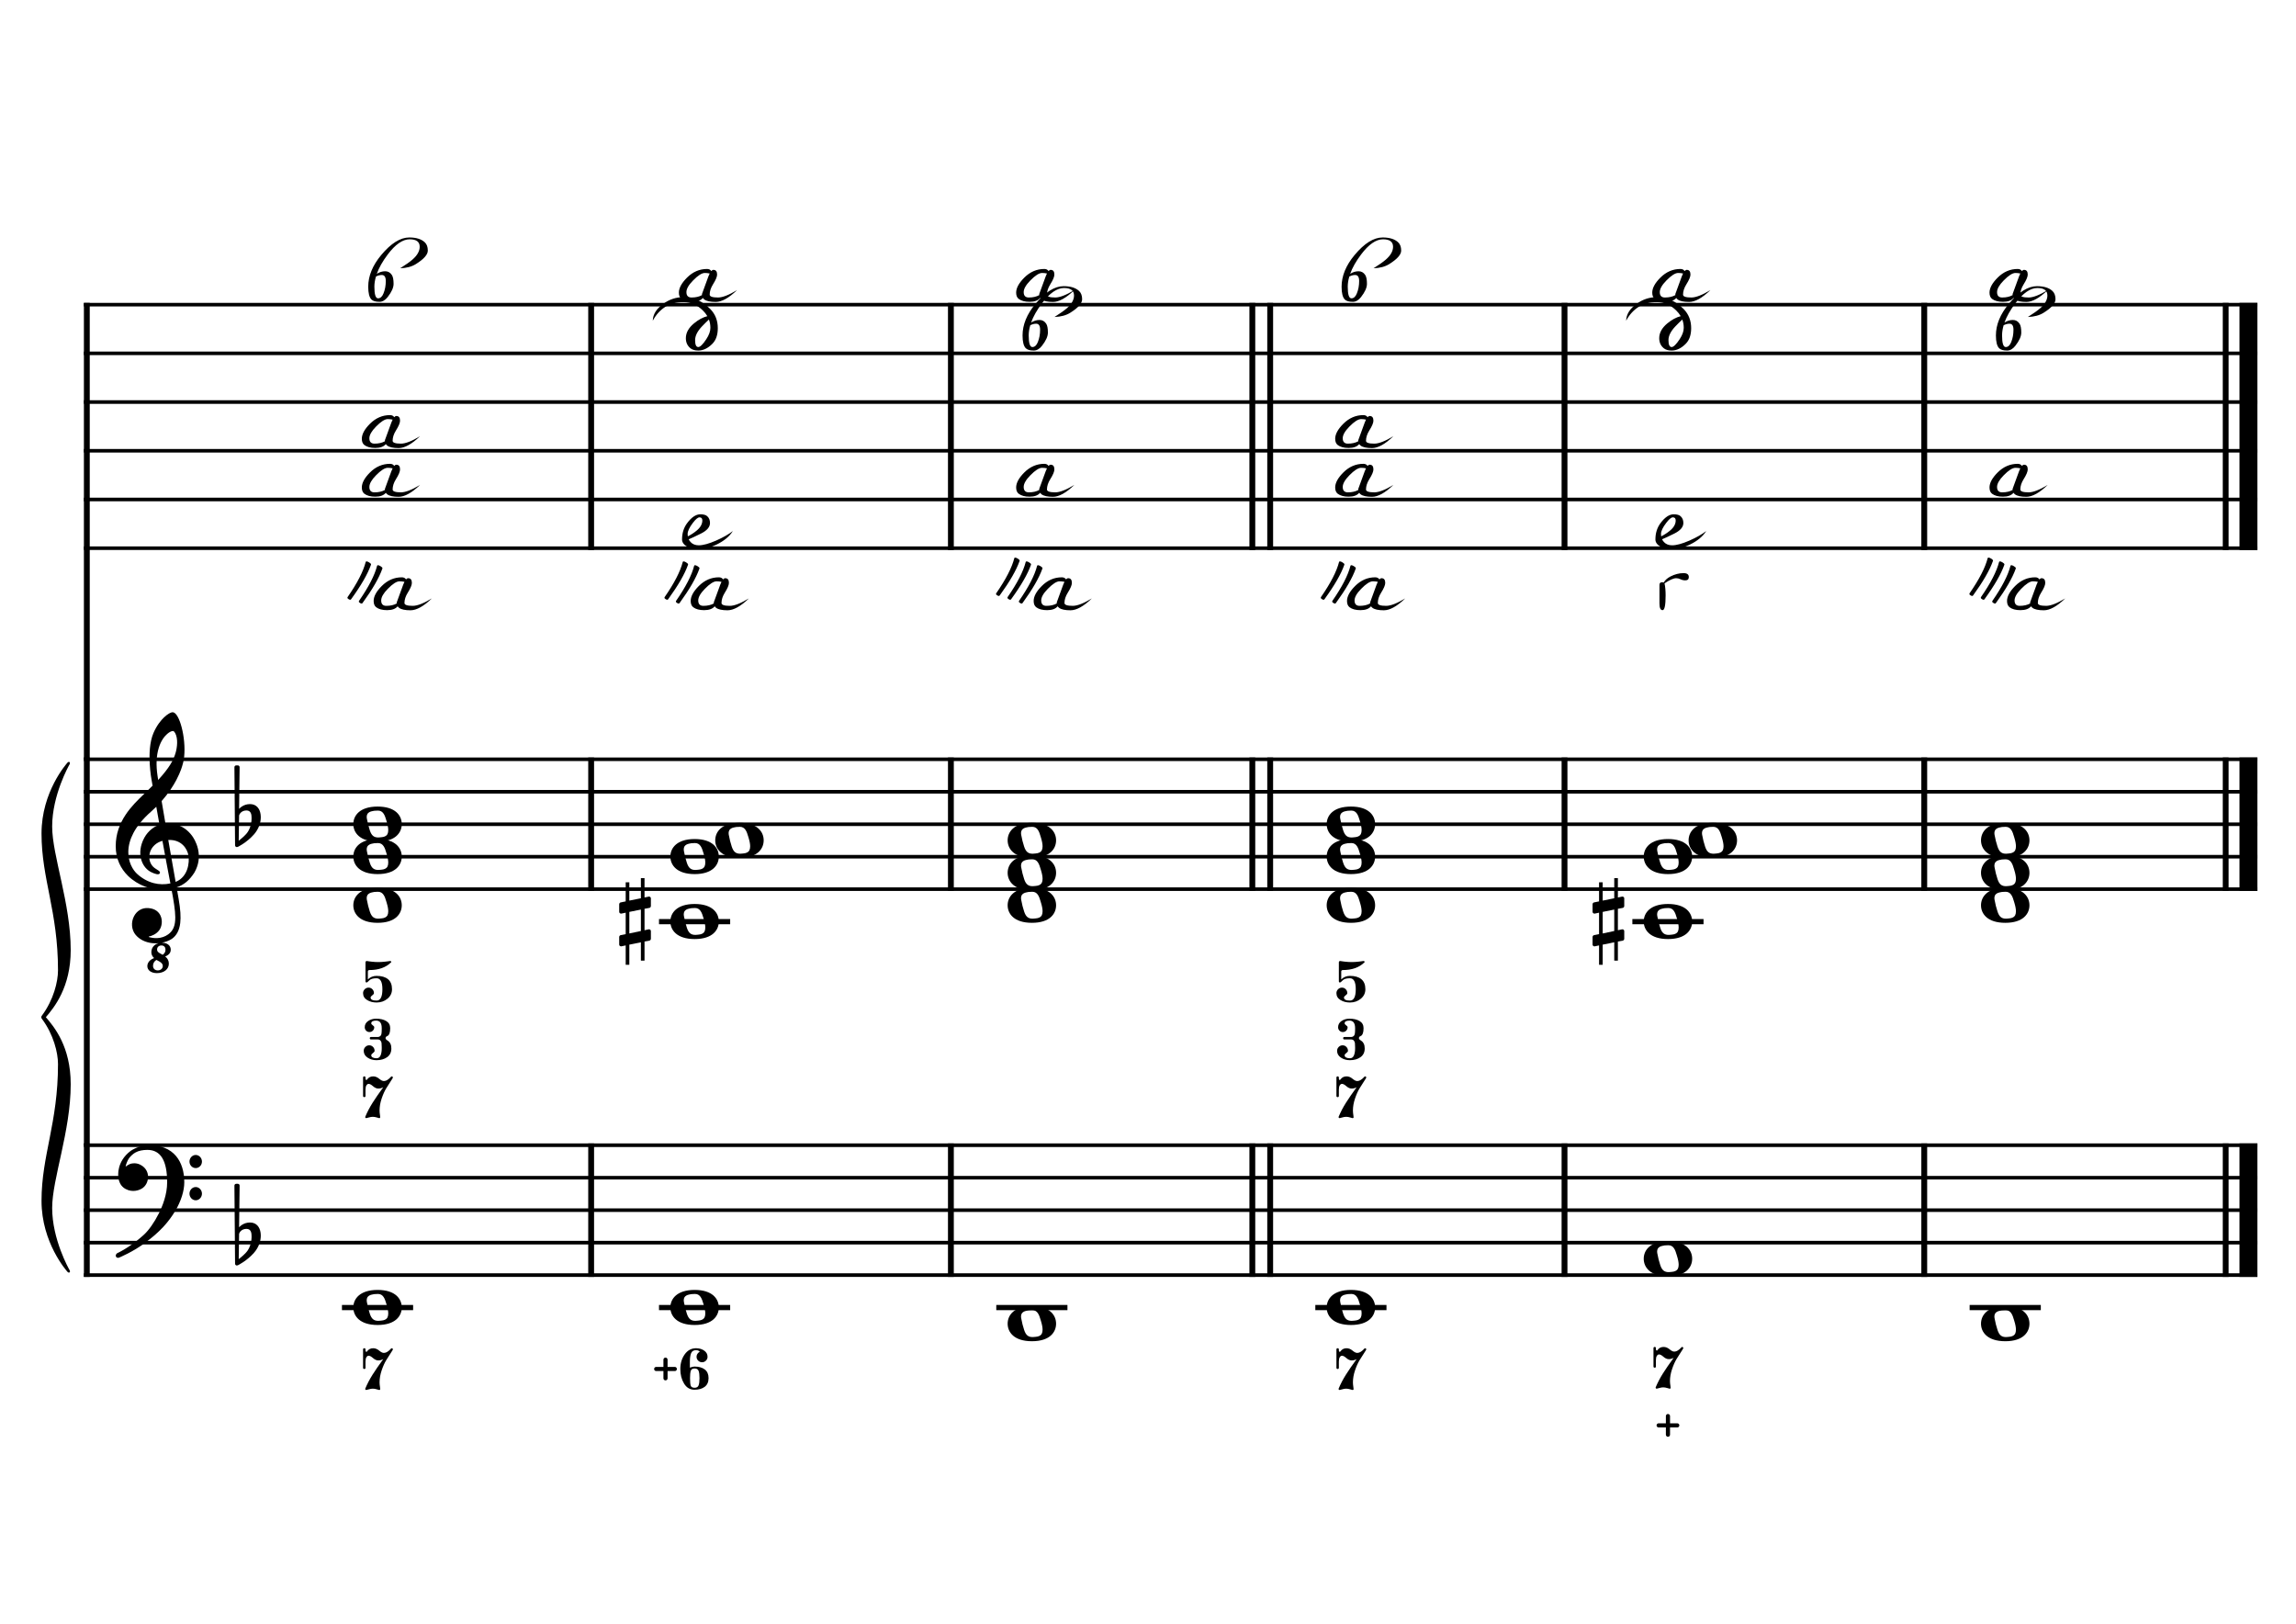 <?xml version="1.0" encoding="UTF-8" standalone="no"?>
<svg width="4209.44px" height="2976.38px" viewBox="0 0 4209.44 2976.38"
 xmlns="http://www.w3.org/2000/svg" xmlns:xlink="http://www.w3.org/1999/xlink" version="1.2" baseProfile="tiny">
<title>ReMineur (15)</title>
<desc>Generated by MuseScore 3.6.2</desc>
<polyline class="StaffLines" fill="none" stroke="#000000" stroke-width="6.55" stroke-linejoin="bevel" points="153.819,558.425 4138.58,558.425"/>
<polyline class="StaffLines" fill="none" stroke="#000000" stroke-width="6.55" stroke-linejoin="bevel" points="153.819,647.717 4138.58,647.717"/>
<polyline class="StaffLines" fill="none" stroke="#000000" stroke-width="6.55" stroke-linejoin="bevel" points="153.819,737.008 4138.58,737.008"/>
<polyline class="StaffLines" fill="none" stroke="#000000" stroke-width="6.55" stroke-linejoin="bevel" points="153.819,826.299 4138.58,826.299"/>
<polyline class="StaffLines" fill="none" stroke="#000000" stroke-width="6.55" stroke-linejoin="bevel" points="153.819,915.591 4138.58,915.591"/>
<polyline class="StaffLines" fill="none" stroke="#000000" stroke-width="6.55" stroke-linejoin="bevel" points="153.819,1004.88 4138.58,1004.88"/>
<polyline class="StaffLines" fill="none" stroke="#000000" stroke-width="6.55" stroke-linejoin="bevel" points="153.819,1391.81 4138.58,1391.81"/>
<polyline class="StaffLines" fill="none" stroke="#000000" stroke-width="6.55" stroke-linejoin="bevel" points="153.819,1451.34 4138.58,1451.34"/>
<polyline class="StaffLines" fill="none" stroke="#000000" stroke-width="6.55" stroke-linejoin="bevel" points="153.819,1510.87 4138.58,1510.87"/>
<polyline class="StaffLines" fill="none" stroke="#000000" stroke-width="6.55" stroke-linejoin="bevel" points="153.819,1570.39 4138.58,1570.39"/>
<polyline class="StaffLines" fill="none" stroke="#000000" stroke-width="6.55" stroke-linejoin="bevel" points="153.819,1629.92 4138.58,1629.92"/>
<polyline class="StaffLines" fill="none" stroke="#000000" stroke-width="6.55" stroke-linejoin="bevel" points="153.819,2099.26 4138.58,2099.26"/>
<polyline class="StaffLines" fill="none" stroke="#000000" stroke-width="6.55" stroke-linejoin="bevel" points="153.819,2158.79 4138.58,2158.79"/>
<polyline class="StaffLines" fill="none" stroke="#000000" stroke-width="6.55" stroke-linejoin="bevel" points="153.819,2218.32 4138.58,2218.32"/>
<polyline class="StaffLines" fill="none" stroke="#000000" stroke-width="6.55" stroke-linejoin="bevel" points="153.819,2277.85 4138.58,2277.85"/>
<polyline class="StaffLines" fill="none" stroke="#000000" stroke-width="6.55" stroke-linejoin="bevel" points="153.819,2337.37 4138.58,2337.37"/>
<polyline class="BarLine" fill="none" stroke="#000000" stroke-width="10.71" stroke-linejoin="bevel" points="159.176,2095.99 159.176,2340.65"/>
<polyline class="BarLine" fill="none" stroke="#000000" stroke-width="10.71" stroke-linejoin="bevel" points="1083.8,2095.99 1083.8,2340.65"/>
<polyline class="BarLine" fill="none" stroke="#000000" stroke-width="10.71" stroke-linejoin="bevel" points="1743.34,2095.99 1743.34,2340.65"/>
<polyline class="BarLine" fill="none" stroke="#000000" stroke-width="10.71" stroke-linejoin="bevel" points="2295.99,2095.99 2295.99,2340.65"/>
<polyline class="BarLine" fill="none" stroke="#000000" stroke-width="10.71" stroke-linejoin="bevel" points="2328.73,2095.99 2328.73,2340.65"/>
<polyline class="BarLine" fill="none" stroke="#000000" stroke-width="10.71" stroke-linejoin="bevel" points="2868.35,2095.99 2868.35,2340.65"/>
<polyline class="BarLine" fill="none" stroke="#000000" stroke-width="10.71" stroke-linejoin="bevel" points="3527.88,2095.99 3527.88,2340.65"/>
<polyline class="BarLine" fill="none" stroke="#000000" stroke-width="10.71" stroke-linejoin="bevel" points="4080.54,2095.99 4080.54,2340.65"/>
<polyline class="BarLine" fill="none" stroke="#000000" stroke-width="32.74" stroke-linejoin="bevel" points="4122.21,2095.99 4122.21,2340.65"/>
<polyline class="BarLine" fill="none" stroke="#000000" stroke-width="10.71" stroke-linejoin="bevel" points="159.176,1388.54 159.176,2099.26"/>
<polyline class="BarLine" fill="none" stroke="#000000" stroke-width="10.71" stroke-linejoin="bevel" points="1083.8,1388.54 1083.8,1633.2"/>
<polyline class="BarLine" fill="none" stroke="#000000" stroke-width="10.71" stroke-linejoin="bevel" points="1743.34,1388.54 1743.34,1633.2"/>
<polyline class="BarLine" fill="none" stroke="#000000" stroke-width="10.71" stroke-linejoin="bevel" points="2295.99,1388.54 2295.99,1633.2"/>
<polyline class="BarLine" fill="none" stroke="#000000" stroke-width="10.71" stroke-linejoin="bevel" points="2328.73,1388.54 2328.73,1633.2"/>
<polyline class="BarLine" fill="none" stroke="#000000" stroke-width="10.71" stroke-linejoin="bevel" points="2868.35,1388.54 2868.35,1633.2"/>
<polyline class="BarLine" fill="none" stroke="#000000" stroke-width="10.71" stroke-linejoin="bevel" points="3527.88,1388.54 3527.88,1633.2"/>
<polyline class="BarLine" fill="none" stroke="#000000" stroke-width="10.71" stroke-linejoin="bevel" points="4080.54,1388.54 4080.54,1633.2"/>
<polyline class="BarLine" fill="none" stroke="#000000" stroke-width="32.74" stroke-linejoin="bevel" points="4122.21,1388.54 4122.21,1633.2"/>
<polyline class="BarLine" fill="none" stroke="#000000" stroke-width="10.71" stroke-linejoin="bevel" points="159.176,555.151 159.176,1391.81"/>
<polyline class="BarLine" fill="none" stroke="#000000" stroke-width="10.71" stroke-linejoin="bevel" points="1083.8,555.151 1083.8,1008.16"/>
<polyline class="BarLine" fill="none" stroke="#000000" stroke-width="10.71" stroke-linejoin="bevel" points="1743.34,555.151 1743.34,1008.16"/>
<polyline class="BarLine" fill="none" stroke="#000000" stroke-width="10.71" stroke-linejoin="bevel" points="2295.99,555.151 2295.99,1008.16"/>
<polyline class="BarLine" fill="none" stroke="#000000" stroke-width="10.71" stroke-linejoin="bevel" points="2328.73,555.151 2328.73,1008.16"/>
<polyline class="BarLine" fill="none" stroke="#000000" stroke-width="10.71" stroke-linejoin="bevel" points="2868.35,555.151 2868.35,1008.16"/>
<polyline class="BarLine" fill="none" stroke="#000000" stroke-width="10.71" stroke-linejoin="bevel" points="3527.88,555.151 3527.88,1008.16"/>
<polyline class="BarLine" fill="none" stroke="#000000" stroke-width="10.71" stroke-linejoin="bevel" points="4080.54,555.151 4080.54,1008.16"/>
<polyline class="BarLine" fill="none" stroke="#000000" stroke-width="32.74" stroke-linejoin="bevel" points="4122.21,555.151 4122.21,1008.16"/>
<path class="Accidental" transform="matrix(2.381,0,0,2.381,1135.23,1689.45)" d="M23.3,-10.6 C23.9,-10.7 24.4,-11.4 24.4,-12 L24.4,-17.9 C24.4,-18.7 23.8,-19.3 23,-19.3 L22.8,-19.3 L19.5,-18.6 L19.5,-33.5 L16.7,-33.5 L16.7,-18 L7.8,-16.2 L7.8,-30.3 L5,-30.3 L5,-15.6 L1.1,-14.8 C0.5,-14.7 0,-14 0,-13.4 L0,-13.2 L0,-7.4 L0,-7.6 C0,-6.8 0.6,-6.2 1.4,-6.2 L1.7,-6.2 L5,-6.9 L5,9.6 L1.1,10.4 C0.5,10.5 0,11.2 0,11.8 L0,17.6 C0,18.4 0.6,19 1.4,19 L1.7,19 L5,18.3 L5,33.2 L7.8,33.2 L7.8,17.7 L16.7,15.9 L16.7,30 L19.5,30 L19.5,15.3 L23.3,14.6 C23.9,14.5 24.4,13.8 24.4,13.2 L24.4,7.3 C24.4,6.5 23.8,5.9 23,5.9 L22.8,5.9 L19.5,6.6 L19.5,-9.9 L23.3,-10.6 M7.8,9.1 L7.8,-7.5 L16.7,-9.3 L16.7,7.2 L7.8,9.1 "/>
<path class="Accidental" transform="matrix(2.381,0,0,2.381,2919.77,1689.45)" d="M23.3,-10.6 C23.9,-10.7 24.4,-11.4 24.4,-12 L24.4,-17.9 C24.4,-18.7 23.8,-19.3 23,-19.3 L22.8,-19.3 L19.5,-18.6 L19.5,-33.5 L16.7,-33.5 L16.7,-18 L7.8,-16.2 L7.8,-30.3 L5,-30.3 L5,-15.6 L1.1,-14.8 C0.5,-14.7 0,-14 0,-13.4 L0,-13.2 L0,-7.4 L0,-7.6 C0,-6.8 0.6,-6.2 1.4,-6.2 L1.7,-6.2 L5,-6.9 L5,9.6 L1.1,10.4 C0.5,10.5 0,11.2 0,11.8 L0,17.6 C0,18.4 0.6,19 1.4,19 L1.7,19 L5,18.3 L5,33.2 L7.8,33.2 L7.8,17.7 L16.7,15.9 L16.7,30 L19.5,30 L19.5,15.3 L23.3,14.6 C23.9,14.5 24.4,13.8 24.4,13.2 L24.4,7.3 C24.4,6.5 23.8,5.9 23,5.9 L22.8,5.9 L19.5,6.6 L19.5,-9.9 L23.3,-10.6 M7.8,9.1 L7.8,-7.5 L16.7,-9.3 L16.7,7.2 L7.8,9.1 "/>
<polyline class="LedgerLine" fill="none" stroke="#000000" stroke-width="9.52" stroke-linejoin="bevel" points="626.933,2396.9 757.41,2396.9"/>
<polyline class="LedgerLine" fill="none" stroke="#000000" stroke-width="9.52" stroke-linejoin="bevel" points="1208.21,2396.9 1338.68,2396.9"/>
<polyline class="LedgerLine" fill="none" stroke="#000000" stroke-width="9.52" stroke-linejoin="bevel" points="1826.56,2396.9 1957.03,2396.9"/>
<polyline class="LedgerLine" fill="none" stroke="#000000" stroke-width="9.52" stroke-linejoin="bevel" points="2411.48,2396.9 2541.95,2396.9"/>
<polyline class="LedgerLine" fill="none" stroke="#000000" stroke-width="9.52" stroke-linejoin="bevel" points="3611.1,2396.9 3741.58,2396.9"/>
<polyline class="LedgerLine" fill="none" stroke="#000000" stroke-width="9.52" stroke-linejoin="bevel" points="1208.21,1689.45 1338.68,1689.45"/>
<polyline class="LedgerLine" fill="none" stroke="#000000" stroke-width="9.52" stroke-linejoin="bevel" points="2992.75,1689.45 3123.23,1689.45"/>
<path class="Note" transform="matrix(2.381,0,0,2.381,647.767,2396.9)" d="M18.7,-13.6 C4.9,-13.6 0,-6.6 0,-0.1 C0,6.4 4.9,13.4 18.7,13.4 C32.5,13.4 37.3,6.4 37.3,-0.1 C37.3,-6.6 32.5,-13.6 18.7,-13.6 M10.4,-4.5 C10.3,-4.9 10.3,-5.3 10.3,-5.7 C10.3,-6.5 10.5,-7.3 10.9,-8 C11.6,-9 12.8,-9.7 14.3,-10 C15.6,-10.3 16.3,-10.5 18.9,-10.5 L19,-10.5 C23,-10.5 24.3,-6.8 25.4,-3 L25.7,-2 C26.5,0.6 26.9,2.8 26.9,4.5 C26.9,5.7 26.7,6.8 26.3,7.6 C25.7,8.7 24.7,9.4 23,9.8 C22.1,10 20.6,10.1 20.6,10.1 C20.1,10.1 19.7,10.2 19.3,10.2 C16.1,10.2 14.1,9 12.7,4.7 C11.5,1 11.3,-0.1 10.4,-4.5"/>
<path class="Note" transform="matrix(2.381,0,0,2.381,1229.04,2396.9)" d="M18.7,-13.6 C4.9,-13.6 0,-6.6 0,-0.1 C0,6.4 4.9,13.4 18.7,13.4 C32.5,13.4 37.3,6.4 37.3,-0.1 C37.3,-6.6 32.5,-13.6 18.7,-13.6 M10.4,-4.5 C10.3,-4.9 10.3,-5.3 10.3,-5.7 C10.3,-6.5 10.5,-7.3 10.9,-8 C11.6,-9 12.8,-9.7 14.3,-10 C15.6,-10.3 16.3,-10.5 18.9,-10.5 L19,-10.5 C23,-10.5 24.3,-6.8 25.4,-3 L25.7,-2 C26.5,0.6 26.9,2.8 26.9,4.5 C26.9,5.7 26.7,6.8 26.3,7.6 C25.7,8.7 24.7,9.4 23,9.8 C22.1,10 20.6,10.1 20.6,10.1 C20.1,10.1 19.7,10.2 19.3,10.2 C16.1,10.2 14.1,9 12.7,4.7 C11.5,1 11.3,-0.1 10.4,-4.5"/>
<path class="Note" transform="matrix(2.381,0,0,2.381,1847.39,2426.67)" d="M18.7,-13.6 C4.9,-13.6 0,-6.6 0,-0.1 C0,6.4 4.9,13.4 18.7,13.4 C32.5,13.4 37.3,6.4 37.3,-0.1 C37.3,-6.6 32.5,-13.6 18.7,-13.6 M10.4,-4.5 C10.3,-4.9 10.3,-5.3 10.3,-5.7 C10.3,-6.5 10.5,-7.3 10.9,-8 C11.6,-9 12.8,-9.7 14.3,-10 C15.6,-10.3 16.3,-10.5 18.9,-10.5 L19,-10.5 C23,-10.5 24.3,-6.8 25.4,-3 L25.7,-2 C26.5,0.6 26.9,2.8 26.9,4.5 C26.9,5.7 26.7,6.8 26.3,7.6 C25.7,8.7 24.7,9.4 23,9.8 C22.1,10 20.6,10.1 20.6,10.1 C20.1,10.1 19.7,10.2 19.3,10.2 C16.1,10.2 14.1,9 12.7,4.7 C11.5,1 11.3,-0.1 10.4,-4.5"/>
<path class="Note" transform="matrix(2.381,0,0,2.381,2432.31,2396.9)" d="M18.7,-13.6 C4.9,-13.6 0,-6.6 0,-0.1 C0,6.4 4.9,13.4 18.7,13.4 C32.5,13.4 37.3,6.4 37.3,-0.1 C37.3,-6.6 32.5,-13.6 18.7,-13.6 M10.4,-4.5 C10.3,-4.9 10.3,-5.3 10.3,-5.7 C10.3,-6.5 10.5,-7.3 10.9,-8 C11.6,-9 12.8,-9.7 14.3,-10 C15.6,-10.3 16.3,-10.5 18.9,-10.5 L19,-10.5 C23,-10.5 24.3,-6.8 25.4,-3 L25.7,-2 C26.5,0.6 26.9,2.8 26.9,4.5 C26.9,5.7 26.7,6.8 26.3,7.6 C25.7,8.7 24.7,9.4 23,9.8 C22.1,10 20.6,10.1 20.6,10.1 C20.1,10.1 19.7,10.2 19.3,10.2 C16.1,10.2 14.1,9 12.7,4.7 C11.5,1 11.3,-0.1 10.4,-4.5"/>
<path class="Note" transform="matrix(2.381,0,0,2.381,3013.58,2307.61)" d="M18.7,-13.6 C4.9,-13.6 0,-6.6 0,-0.1 C0,6.4 4.9,13.4 18.7,13.4 C32.5,13.4 37.3,6.4 37.3,-0.1 C37.3,-6.6 32.5,-13.6 18.7,-13.6 M10.4,-4.5 C10.3,-4.9 10.3,-5.3 10.3,-5.7 C10.3,-6.5 10.5,-7.3 10.9,-8 C11.6,-9 12.8,-9.7 14.3,-10 C15.6,-10.3 16.3,-10.5 18.9,-10.5 L19,-10.5 C23,-10.5 24.3,-6.8 25.4,-3 L25.7,-2 C26.5,0.6 26.9,2.8 26.9,4.5 C26.9,5.7 26.7,6.8 26.3,7.6 C25.7,8.7 24.7,9.4 23,9.8 C22.1,10 20.6,10.1 20.6,10.1 C20.1,10.1 19.7,10.2 19.3,10.2 C16.1,10.2 14.1,9 12.7,4.7 C11.5,1 11.3,-0.1 10.4,-4.5"/>
<path class="Note" transform="matrix(2.381,0,0,2.381,3631.94,2426.67)" d="M18.7,-13.6 C4.9,-13.6 0,-6.6 0,-0.1 C0,6.4 4.9,13.4 18.7,13.4 C32.5,13.4 37.3,6.4 37.3,-0.1 C37.3,-6.6 32.5,-13.6 18.7,-13.6 M10.4,-4.5 C10.3,-4.9 10.3,-5.3 10.3,-5.7 C10.3,-6.5 10.5,-7.3 10.9,-8 C11.6,-9 12.8,-9.7 14.3,-10 C15.6,-10.3 16.3,-10.5 18.9,-10.5 L19,-10.5 C23,-10.5 24.3,-6.8 25.4,-3 L25.7,-2 C26.5,0.6 26.9,2.8 26.9,4.5 C26.9,5.7 26.7,6.8 26.3,7.6 C25.7,8.7 24.7,9.4 23,9.8 C22.1,10 20.6,10.1 20.6,10.1 C20.1,10.1 19.7,10.2 19.3,10.2 C16.1,10.2 14.1,9 12.7,4.7 C11.5,1 11.3,-0.1 10.4,-4.5"/>
<path class="Note" transform="matrix(2.381,0,0,2.381,647.767,1659.69)" d="M18.7,-13.6 C4.9,-13.6 0,-6.6 0,-0.1 C0,6.4 4.9,13.4 18.7,13.4 C32.5,13.4 37.3,6.4 37.3,-0.1 C37.3,-6.6 32.5,-13.6 18.7,-13.6 M10.4,-4.5 C10.3,-4.9 10.3,-5.3 10.3,-5.7 C10.3,-6.5 10.5,-7.3 10.9,-8 C11.6,-9 12.8,-9.7 14.3,-10 C15.6,-10.3 16.3,-10.5 18.9,-10.5 L19,-10.5 C23,-10.5 24.3,-6.8 25.4,-3 L25.7,-2 C26.5,0.6 26.9,2.8 26.9,4.5 C26.9,5.7 26.7,6.8 26.3,7.6 C25.7,8.7 24.7,9.4 23,9.8 C22.1,10 20.6,10.1 20.6,10.1 C20.1,10.1 19.7,10.2 19.3,10.2 C16.1,10.2 14.1,9 12.7,4.7 C11.5,1 11.3,-0.1 10.4,-4.5"/>
<path class="Note" transform="matrix(2.381,0,0,2.381,647.767,1570.39)" d="M18.7,-13.6 C4.9,-13.6 0,-6.6 0,-0.1 C0,6.4 4.9,13.4 18.7,13.4 C32.5,13.4 37.3,6.4 37.3,-0.1 C37.3,-6.6 32.5,-13.6 18.7,-13.6 M10.4,-4.5 C10.3,-4.9 10.3,-5.3 10.3,-5.7 C10.3,-6.5 10.5,-7.3 10.9,-8 C11.6,-9 12.8,-9.7 14.3,-10 C15.6,-10.3 16.3,-10.5 18.9,-10.5 L19,-10.5 C23,-10.5 24.3,-6.8 25.4,-3 L25.7,-2 C26.5,0.6 26.9,2.8 26.9,4.5 C26.9,5.7 26.7,6.8 26.3,7.6 C25.7,8.7 24.7,9.4 23,9.8 C22.1,10 20.6,10.1 20.6,10.1 C20.1,10.1 19.7,10.2 19.3,10.2 C16.1,10.2 14.1,9 12.7,4.7 C11.5,1 11.3,-0.1 10.4,-4.5"/>
<path class="Note" transform="matrix(2.381,0,0,2.381,647.767,1510.87)" d="M18.7,-13.6 C4.9,-13.6 0,-6.6 0,-0.1 C0,6.4 4.9,13.4 18.7,13.4 C32.5,13.4 37.3,6.4 37.3,-0.1 C37.3,-6.6 32.5,-13.6 18.7,-13.6 M10.4,-4.5 C10.3,-4.9 10.3,-5.3 10.3,-5.7 C10.3,-6.5 10.5,-7.3 10.9,-8 C11.6,-9 12.8,-9.7 14.3,-10 C15.6,-10.3 16.3,-10.5 18.9,-10.5 L19,-10.5 C23,-10.5 24.3,-6.8 25.4,-3 L25.7,-2 C26.5,0.6 26.9,2.8 26.9,4.5 C26.9,5.7 26.7,6.8 26.3,7.6 C25.7,8.7 24.7,9.4 23,9.8 C22.1,10 20.6,10.1 20.6,10.1 C20.1,10.1 19.7,10.2 19.3,10.2 C16.1,10.2 14.1,9 12.7,4.7 C11.5,1 11.3,-0.1 10.4,-4.5"/>
<path class="Note" transform="matrix(2.381,0,0,2.381,1229.04,1689.45)" d="M18.7,-13.6 C4.9,-13.6 0,-6.6 0,-0.1 C0,6.4 4.9,13.4 18.7,13.4 C32.5,13.4 37.3,6.4 37.3,-0.1 C37.3,-6.6 32.5,-13.6 18.7,-13.6 M10.4,-4.5 C10.3,-4.9 10.3,-5.3 10.3,-5.7 C10.3,-6.5 10.5,-7.3 10.9,-8 C11.6,-9 12.8,-9.7 14.3,-10 C15.6,-10.3 16.3,-10.5 18.9,-10.5 L19,-10.5 C23,-10.5 24.3,-6.8 25.4,-3 L25.7,-2 C26.5,0.6 26.9,2.8 26.9,4.5 C26.9,5.7 26.7,6.8 26.3,7.6 C25.7,8.7 24.7,9.4 23,9.8 C22.1,10 20.6,10.1 20.6,10.1 C20.1,10.1 19.7,10.2 19.3,10.2 C16.1,10.2 14.1,9 12.7,4.7 C11.5,1 11.3,-0.1 10.4,-4.5"/>
<path class="Note" transform="matrix(2.381,0,0,2.381,1229.04,1570.39)" d="M18.7,-13.6 C4.9,-13.6 0,-6.6 0,-0.1 C0,6.4 4.9,13.4 18.7,13.4 C32.5,13.4 37.3,6.4 37.3,-0.1 C37.3,-6.6 32.5,-13.6 18.7,-13.6 M10.4,-4.5 C10.3,-4.9 10.3,-5.3 10.3,-5.7 C10.3,-6.5 10.5,-7.3 10.9,-8 C11.6,-9 12.8,-9.7 14.3,-10 C15.6,-10.3 16.3,-10.5 18.9,-10.5 L19,-10.5 C23,-10.5 24.3,-6.8 25.4,-3 L25.7,-2 C26.5,0.6 26.9,2.8 26.9,4.5 C26.9,5.7 26.7,6.8 26.3,7.6 C25.7,8.7 24.7,9.4 23,9.8 C22.1,10 20.6,10.1 20.6,10.1 C20.1,10.1 19.7,10.2 19.3,10.2 C16.1,10.2 14.1,9 12.7,4.7 C11.5,1 11.3,-0.1 10.4,-4.5"/>
<path class="Note" transform="matrix(2.381,0,0,2.381,1311.3,1540.63)" d="M18.7,-13.6 C4.9,-13.6 0,-6.6 0,-0.1 C0,6.4 4.9,13.4 18.7,13.4 C32.5,13.4 37.3,6.4 37.3,-0.1 C37.3,-6.6 32.5,-13.6 18.7,-13.6 M10.4,-4.5 C10.3,-4.9 10.3,-5.3 10.3,-5.7 C10.3,-6.5 10.5,-7.3 10.9,-8 C11.6,-9 12.8,-9.7 14.3,-10 C15.6,-10.3 16.3,-10.5 18.9,-10.5 L19,-10.5 C23,-10.5 24.3,-6.8 25.4,-3 L25.7,-2 C26.5,0.6 26.9,2.8 26.9,4.5 C26.9,5.7 26.7,6.8 26.3,7.6 C25.7,8.7 24.7,9.4 23,9.8 C22.1,10 20.6,10.1 20.6,10.1 C20.1,10.1 19.7,10.2 19.3,10.2 C16.1,10.2 14.1,9 12.7,4.7 C11.5,1 11.3,-0.1 10.4,-4.5"/>
<path class="Note" transform="matrix(2.381,0,0,2.381,1847.39,1659.69)" d="M18.7,-13.6 C4.9,-13.6 0,-6.6 0,-0.1 C0,6.4 4.9,13.4 18.7,13.4 C32.5,13.4 37.3,6.4 37.3,-0.1 C37.3,-6.6 32.5,-13.6 18.7,-13.6 M10.4,-4.5 C10.3,-4.9 10.3,-5.3 10.3,-5.7 C10.3,-6.5 10.5,-7.3 10.9,-8 C11.6,-9 12.8,-9.7 14.3,-10 C15.6,-10.3 16.3,-10.5 18.9,-10.5 L19,-10.5 C23,-10.5 24.3,-6.8 25.4,-3 L25.7,-2 C26.5,0.6 26.9,2.8 26.9,4.5 C26.9,5.7 26.7,6.8 26.3,7.6 C25.7,8.7 24.7,9.4 23,9.8 C22.1,10 20.6,10.1 20.6,10.1 C20.1,10.1 19.7,10.2 19.3,10.2 C16.1,10.2 14.1,9 12.7,4.7 C11.5,1 11.3,-0.1 10.4,-4.5"/>
<path class="Note" transform="matrix(2.381,0,0,2.381,1847.39,1600.16)" d="M18.7,-13.6 C4.9,-13.6 0,-6.6 0,-0.1 C0,6.4 4.9,13.4 18.7,13.4 C32.5,13.4 37.3,6.4 37.3,-0.1 C37.3,-6.6 32.5,-13.6 18.7,-13.6 M10.4,-4.5 C10.3,-4.9 10.3,-5.3 10.3,-5.7 C10.3,-6.5 10.5,-7.3 10.9,-8 C11.6,-9 12.8,-9.7 14.3,-10 C15.6,-10.3 16.3,-10.5 18.9,-10.5 L19,-10.5 C23,-10.5 24.3,-6.8 25.4,-3 L25.7,-2 C26.5,0.6 26.9,2.8 26.9,4.5 C26.9,5.7 26.7,6.8 26.3,7.6 C25.7,8.7 24.7,9.4 23,9.8 C22.1,10 20.6,10.1 20.6,10.1 C20.1,10.1 19.7,10.2 19.3,10.2 C16.1,10.2 14.1,9 12.7,4.7 C11.5,1 11.3,-0.1 10.4,-4.5"/>
<path class="Note" transform="matrix(2.381,0,0,2.381,1847.39,1540.63)" d="M18.7,-13.6 C4.9,-13.6 0,-6.6 0,-0.1 C0,6.4 4.9,13.4 18.7,13.4 C32.5,13.4 37.3,6.4 37.3,-0.1 C37.3,-6.6 32.5,-13.6 18.7,-13.6 M10.4,-4.5 C10.3,-4.9 10.3,-5.3 10.3,-5.7 C10.3,-6.5 10.5,-7.3 10.9,-8 C11.6,-9 12.8,-9.7 14.3,-10 C15.6,-10.3 16.3,-10.5 18.9,-10.5 L19,-10.5 C23,-10.5 24.3,-6.8 25.4,-3 L25.7,-2 C26.5,0.6 26.9,2.8 26.9,4.5 C26.9,5.7 26.7,6.8 26.3,7.6 C25.7,8.7 24.7,9.4 23,9.8 C22.1,10 20.6,10.1 20.6,10.1 C20.1,10.1 19.7,10.2 19.3,10.2 C16.1,10.2 14.1,9 12.7,4.7 C11.5,1 11.3,-0.1 10.4,-4.5"/>
<path class="Note" transform="matrix(2.381,0,0,2.381,2432.31,1659.69)" d="M18.7,-13.6 C4.9,-13.6 0,-6.6 0,-0.1 C0,6.4 4.9,13.4 18.7,13.4 C32.5,13.4 37.3,6.4 37.3,-0.1 C37.3,-6.6 32.5,-13.6 18.7,-13.6 M10.4,-4.5 C10.3,-4.9 10.3,-5.3 10.3,-5.7 C10.3,-6.5 10.5,-7.3 10.9,-8 C11.6,-9 12.8,-9.7 14.3,-10 C15.6,-10.3 16.3,-10.5 18.9,-10.5 L19,-10.5 C23,-10.5 24.3,-6.8 25.4,-3 L25.7,-2 C26.5,0.6 26.9,2.8 26.9,4.5 C26.9,5.7 26.7,6.8 26.3,7.6 C25.7,8.7 24.7,9.4 23,9.8 C22.1,10 20.6,10.1 20.6,10.1 C20.1,10.1 19.7,10.2 19.3,10.2 C16.1,10.2 14.1,9 12.7,4.7 C11.5,1 11.3,-0.1 10.4,-4.5"/>
<path class="Note" transform="matrix(2.381,0,0,2.381,2432.31,1570.39)" d="M18.7,-13.6 C4.9,-13.6 0,-6.6 0,-0.1 C0,6.4 4.9,13.4 18.7,13.4 C32.5,13.4 37.3,6.4 37.3,-0.1 C37.3,-6.6 32.5,-13.6 18.7,-13.6 M10.4,-4.5 C10.3,-4.9 10.3,-5.3 10.3,-5.7 C10.3,-6.5 10.5,-7.3 10.9,-8 C11.6,-9 12.8,-9.7 14.3,-10 C15.6,-10.3 16.3,-10.5 18.9,-10.5 L19,-10.5 C23,-10.5 24.3,-6.8 25.4,-3 L25.7,-2 C26.5,0.6 26.9,2.8 26.9,4.5 C26.9,5.7 26.7,6.8 26.3,7.6 C25.7,8.7 24.7,9.4 23,9.8 C22.1,10 20.6,10.1 20.6,10.1 C20.1,10.1 19.7,10.2 19.3,10.2 C16.1,10.2 14.1,9 12.7,4.7 C11.5,1 11.3,-0.1 10.4,-4.5"/>
<path class="Note" transform="matrix(2.381,0,0,2.381,2432.31,1510.87)" d="M18.7,-13.6 C4.9,-13.6 0,-6.6 0,-0.1 C0,6.4 4.9,13.4 18.7,13.4 C32.5,13.4 37.3,6.4 37.3,-0.1 C37.3,-6.6 32.5,-13.6 18.7,-13.6 M10.4,-4.5 C10.3,-4.9 10.3,-5.3 10.3,-5.7 C10.3,-6.5 10.5,-7.3 10.9,-8 C11.6,-9 12.8,-9.7 14.3,-10 C15.6,-10.3 16.3,-10.5 18.9,-10.5 L19,-10.5 C23,-10.5 24.3,-6.8 25.4,-3 L25.7,-2 C26.5,0.6 26.9,2.8 26.9,4.5 C26.9,5.7 26.7,6.8 26.3,7.6 C25.7,8.7 24.7,9.4 23,9.8 C22.1,10 20.6,10.1 20.6,10.1 C20.1,10.1 19.7,10.2 19.3,10.2 C16.1,10.2 14.1,9 12.7,4.7 C11.5,1 11.3,-0.1 10.4,-4.5"/>
<path class="Note" transform="matrix(2.381,0,0,2.381,3013.58,1689.45)" d="M18.7,-13.6 C4.9,-13.6 0,-6.6 0,-0.1 C0,6.4 4.9,13.4 18.7,13.4 C32.5,13.4 37.3,6.4 37.3,-0.1 C37.3,-6.6 32.5,-13.6 18.7,-13.6 M10.4,-4.5 C10.3,-4.9 10.3,-5.3 10.3,-5.7 C10.3,-6.5 10.5,-7.3 10.9,-8 C11.6,-9 12.8,-9.7 14.3,-10 C15.6,-10.3 16.3,-10.5 18.9,-10.5 L19,-10.5 C23,-10.5 24.3,-6.8 25.4,-3 L25.7,-2 C26.5,0.6 26.9,2.8 26.9,4.5 C26.9,5.7 26.7,6.8 26.3,7.6 C25.7,8.7 24.7,9.4 23,9.8 C22.1,10 20.6,10.1 20.6,10.1 C20.1,10.1 19.7,10.2 19.3,10.2 C16.1,10.2 14.1,9 12.7,4.7 C11.5,1 11.3,-0.1 10.4,-4.5"/>
<path class="Note" transform="matrix(2.381,0,0,2.381,3013.58,1570.39)" d="M18.7,-13.6 C4.9,-13.6 0,-6.6 0,-0.1 C0,6.4 4.9,13.4 18.7,13.4 C32.5,13.4 37.3,6.4 37.3,-0.1 C37.3,-6.6 32.5,-13.6 18.7,-13.6 M10.4,-4.5 C10.3,-4.9 10.3,-5.3 10.3,-5.7 C10.3,-6.5 10.5,-7.3 10.9,-8 C11.6,-9 12.8,-9.7 14.3,-10 C15.6,-10.3 16.3,-10.5 18.9,-10.5 L19,-10.5 C23,-10.5 24.3,-6.8 25.4,-3 L25.7,-2 C26.5,0.6 26.9,2.8 26.9,4.5 C26.9,5.7 26.7,6.8 26.3,7.6 C25.7,8.7 24.7,9.4 23,9.8 C22.1,10 20.6,10.1 20.6,10.1 C20.1,10.1 19.7,10.2 19.3,10.2 C16.1,10.2 14.1,9 12.7,4.7 C11.5,1 11.3,-0.1 10.4,-4.5"/>
<path class="Note" transform="matrix(2.381,0,0,2.381,3095.84,1540.63)" d="M18.7,-13.6 C4.9,-13.6 0,-6.6 0,-0.1 C0,6.4 4.9,13.4 18.7,13.4 C32.5,13.4 37.3,6.4 37.3,-0.1 C37.3,-6.6 32.5,-13.6 18.7,-13.6 M10.4,-4.5 C10.3,-4.9 10.3,-5.3 10.3,-5.7 C10.3,-6.5 10.5,-7.3 10.9,-8 C11.6,-9 12.8,-9.7 14.3,-10 C15.6,-10.3 16.3,-10.5 18.9,-10.5 L19,-10.5 C23,-10.5 24.3,-6.8 25.4,-3 L25.7,-2 C26.5,0.6 26.9,2.8 26.9,4.5 C26.9,5.7 26.7,6.8 26.3,7.6 C25.7,8.7 24.7,9.4 23,9.8 C22.1,10 20.6,10.1 20.6,10.1 C20.1,10.1 19.7,10.2 19.3,10.2 C16.1,10.2 14.1,9 12.7,4.7 C11.5,1 11.3,-0.1 10.4,-4.5"/>
<path class="Note" transform="matrix(2.381,0,0,2.381,3631.94,1659.69)" d="M18.7,-13.6 C4.9,-13.6 0,-6.6 0,-0.1 C0,6.4 4.9,13.4 18.7,13.4 C32.5,13.4 37.3,6.4 37.3,-0.1 C37.3,-6.6 32.5,-13.6 18.7,-13.6 M10.4,-4.5 C10.3,-4.9 10.3,-5.3 10.3,-5.7 C10.3,-6.5 10.5,-7.3 10.9,-8 C11.6,-9 12.8,-9.7 14.3,-10 C15.6,-10.3 16.3,-10.5 18.9,-10.5 L19,-10.5 C23,-10.5 24.3,-6.8 25.4,-3 L25.7,-2 C26.5,0.6 26.9,2.8 26.9,4.5 C26.9,5.7 26.7,6.8 26.3,7.6 C25.7,8.7 24.7,9.4 23,9.8 C22.1,10 20.6,10.1 20.6,10.1 C20.1,10.1 19.7,10.2 19.3,10.2 C16.1,10.2 14.1,9 12.7,4.7 C11.5,1 11.3,-0.1 10.4,-4.5"/>
<path class="Note" transform="matrix(2.381,0,0,2.381,3631.94,1600.16)" d="M18.7,-13.6 C4.9,-13.6 0,-6.6 0,-0.1 C0,6.4 4.9,13.4 18.7,13.4 C32.5,13.4 37.3,6.4 37.3,-0.1 C37.3,-6.6 32.5,-13.6 18.7,-13.6 M10.4,-4.5 C10.3,-4.9 10.3,-5.3 10.3,-5.7 C10.3,-6.5 10.5,-7.3 10.9,-8 C11.6,-9 12.8,-9.7 14.3,-10 C15.6,-10.3 16.3,-10.5 18.9,-10.5 L19,-10.5 C23,-10.5 24.3,-6.8 25.4,-3 L25.7,-2 C26.5,0.6 26.9,2.8 26.9,4.5 C26.9,5.7 26.7,6.8 26.3,7.6 C25.7,8.7 24.7,9.4 23,9.8 C22.1,10 20.6,10.1 20.6,10.1 C20.1,10.1 19.7,10.2 19.3,10.2 C16.1,10.2 14.1,9 12.7,4.7 C11.5,1 11.3,-0.1 10.4,-4.5"/>
<path class="Note" transform="matrix(2.381,0,0,2.381,3631.94,1540.63)" d="M18.7,-13.6 C4.9,-13.6 0,-6.6 0,-0.1 C0,6.4 4.9,13.4 18.7,13.4 C32.5,13.4 37.3,6.4 37.3,-0.1 C37.3,-6.6 32.5,-13.6 18.7,-13.6 M10.4,-4.5 C10.3,-4.9 10.3,-5.3 10.3,-5.7 C10.3,-6.5 10.5,-7.3 10.9,-8 C11.6,-9 12.8,-9.7 14.3,-10 C15.6,-10.3 16.3,-10.5 18.9,-10.5 L19,-10.5 C23,-10.5 24.3,-6.8 25.4,-3 L25.7,-2 C26.5,0.6 26.9,2.8 26.9,4.5 C26.9,5.7 26.7,6.8 26.3,7.6 C25.7,8.7 24.7,9.4 23,9.8 C22.1,10 20.6,10.1 20.6,10.1 C20.1,10.1 19.7,10.2 19.3,10.2 C16.1,10.2 14.1,9 12.7,4.7 C11.5,1 11.3,-0.1 10.4,-4.5"/>
<path class="Note" d="M643.788,1098.35 C643.4,1099.05 642.819,1099.4 642.045,1099.4 C641.347,1099.4 640.456,1099.09 639.372,1098.47 C637.745,1097.54 636.931,1096.61 636.931,1095.68 C636.931,1095.37 637.048,1094.98 637.28,1094.52 C655.022,1068.95 666.1,1047.41 670.516,1029.91 C670.826,1029.36 671.369,1029.09 672.143,1029.09 C673.15,1029.09 674.584,1029.63 676.443,1030.72 C679,1032.19 680.278,1033.51 680.278,1034.67 C680.278,1034.98 680.201,1035.25 680.046,1035.48 C674.158,1052.22 662.072,1073.17 643.788,1098.35 M664.706,1105.33 C664.318,1106.02 663.737,1106.37 662.963,1106.37 C662.265,1106.37 661.374,1106.06 660.29,1105.44 C658.663,1104.51 657.849,1103.58 657.849,1102.65 C657.849,1102.34 657.966,1101.96 658.198,1101.49 C675.94,1075.92 687.018,1054.39 691.434,1036.88 C691.744,1036.34 692.287,1036.06 693.061,1036.06 C694.068,1036.06 695.502,1036.61 697.361,1037.69 C699.918,1039.16 701.196,1040.48 701.196,1041.64 C701.196,1041.95 701.119,1042.22 700.964,1042.46 C695.076,1059.19 682.99,1080.15 664.706,1105.33 M748.259,1059.89 C752.83,1059.89 755.115,1062.75 755.115,1068.49 C755.115,1072.52 752.597,1078.52 747.561,1086.5 C743.533,1092.93 741.518,1099.21 741.518,1105.33 C741.518,1108.81 746.593,1110.56 756.742,1110.56 C765.109,1110.56 776.769,1106.02 791.721,1096.96 C776.691,1111.45 763.637,1118.69 752.558,1118.69 C742.564,1118.69 735.592,1117.18 731.64,1114.16 C730.633,1113.38 729.781,1112.45 729.084,1111.37 C725.21,1116.09 718.741,1118.46 709.677,1118.46 C700.999,1118.46 694.337,1116.68 689.688,1113.11 C686.589,1110.71 685.04,1106.88 685.04,1101.61 C685.04,1093.24 689.998,1084.1 699.915,1074.18 C710.529,1063.57 722.808,1058.26 736.754,1058.26 C740.24,1058.26 742.797,1059.54 744.424,1062.1 C745.741,1060.62 747.019,1059.89 748.259,1059.89 M727.457,1106.14 C727.379,1105.52 727.341,1104.9 727.341,1104.28 C727.341,1103.97 731.292,1093.16 739.194,1071.86 C739.969,1069.77 740.744,1067.98 741.518,1066.51 C738.497,1065.89 735.514,1065.58 732.57,1065.58 C727.147,1065.58 719.942,1070.19 710.955,1079.41 C702.898,1087.62 698.869,1094.71 698.869,1100.68 C698.869,1107.26 702.007,1110.56 708.282,1110.56 C715.874,1110.56 722.266,1109.08 727.457,1106.14"/>
<path class="Note" d="M726.587,851.839 C731.158,851.839 733.443,854.705 733.443,860.438 C733.443,864.467 730.925,870.471 725.889,878.451 C721.861,884.881 719.846,891.157 719.846,897.277 C719.846,900.763 724.921,902.507 735.07,902.507 C743.437,902.507 755.097,897.974 770.049,888.91 C755.019,903.398 741.965,910.641 730.886,910.641 C720.892,910.641 713.92,909.131 709.968,906.109 C708.961,905.334 708.109,904.405 707.412,903.32 C703.538,908.046 697.069,910.409 688.005,910.409 C679.327,910.409 672.665,908.627 668.016,905.063 C664.917,902.662 663.368,898.827 663.368,893.558 C663.368,885.191 668.326,876.049 678.243,866.133 C688.857,855.519 701.136,850.212 715.082,850.212 C718.568,850.212 721.125,851.49 722.752,854.047 C724.069,852.575 725.347,851.839 726.587,851.839 M705.785,898.091 C705.707,897.471 705.669,896.851 705.669,896.231 C705.669,895.921 709.62,885.114 717.522,863.808 C718.297,861.717 719.072,859.935 719.846,858.463 C716.825,857.843 713.842,857.533 710.898,857.533 C705.475,857.533 698.27,862.143 689.283,871.362 C681.226,879.574 677.197,886.663 677.197,892.629 C677.197,899.214 680.335,902.507 686.61,902.507 C694.202,902.507 700.594,901.035 705.785,898.091"/>
<path class="Note" d="M726.587,762.547 C731.158,762.547 733.443,765.414 733.443,771.147 C733.443,775.176 730.925,781.18 725.889,789.16 C721.861,795.59 719.846,801.865 719.846,807.986 C719.846,811.472 724.921,813.215 735.07,813.215 C743.437,813.215 755.097,808.683 770.049,799.619 C755.019,814.106 741.965,821.35 730.886,821.35 C720.892,821.35 713.92,819.839 709.968,816.818 C708.961,816.043 708.109,815.113 707.412,814.029 C703.538,818.755 697.069,821.118 688.005,821.118 C679.327,821.118 672.665,819.336 668.016,815.772 C664.917,813.37 663.368,809.535 663.368,804.267 C663.368,795.9 668.326,786.758 678.243,776.841 C688.857,766.227 701.136,760.92 715.082,760.92 C718.568,760.92 721.125,762.199 722.752,764.755 C724.069,763.283 725.347,762.547 726.587,762.547 M705.785,808.799 C705.707,808.179 705.669,807.56 705.669,806.94 C705.669,806.63 709.62,795.822 717.522,774.517 C718.297,772.425 719.072,770.643 719.846,769.171 C716.825,768.552 713.842,768.242 710.898,768.242 C705.475,768.242 698.27,772.851 689.283,782.071 C681.226,790.283 677.197,797.372 677.197,803.337 C677.197,809.923 680.335,813.215 686.61,813.215 C694.202,813.215 700.594,811.743 705.785,808.799"/>
<path class="Note" d="M733.675,491.768 C744.134,485.183 751.727,479.798 756.453,475.615 C765.13,467.945 769.468,460.197 769.468,452.373 C769.468,443.231 763.348,438.66 751.107,438.66 C738.246,438.66 724.843,447.918 710.898,466.434 C701.446,478.985 694.745,490.838 690.794,501.995 C695.674,498.818 700.826,497.23 706.25,497.23 C711.363,497.23 715.43,499.515 718.452,504.086 C720.544,507.263 721.589,512.686 721.589,520.356 C721.589,527.251 717.948,535.347 710.666,544.644 C706.172,550.377 701.175,553.244 695.674,553.244 C688.702,553.244 683.821,551.849 681.032,549.06 C677.081,545.109 675.105,537.284 675.105,525.585 C675.105,505.907 683.046,486.539 698.928,467.48 C716.825,446.02 733.985,435.29 750.41,435.29 C763.116,435.29 772.606,438.272 778.881,444.238 C782.523,447.724 784.343,452.76 784.343,459.345 C784.343,466.705 777.1,474.917 762.612,483.982 C755.019,488.785 745.374,491.381 733.675,491.768 M689.283,506.875 C687.346,513.383 686.378,519.62 686.378,525.585 C686.378,539.763 688.624,546.852 693.118,546.852 C697.379,546.852 700.71,543.831 703.112,537.788 C705.901,530.97 707.296,523.416 707.296,515.126 C707.296,507.766 704.855,504.086 699.974,504.086 C696.565,504.086 693.002,505.016 689.283,506.875"/>
<path class="Note" d="M1225.06,1098.35 C1224.67,1099.05 1224.09,1099.4 1223.32,1099.4 C1222.62,1099.4 1221.73,1099.09 1220.64,1098.47 C1219.02,1097.54 1218.2,1096.61 1218.2,1095.68 C1218.2,1095.37 1218.32,1094.98 1218.55,1094.52 C1236.29,1068.95 1247.37,1047.41 1251.79,1029.91 C1252.1,1029.36 1252.64,1029.09 1253.42,1029.09 C1254.42,1029.09 1255.86,1029.63 1257.72,1030.72 C1260.27,1032.19 1261.55,1033.51 1261.55,1034.67 C1261.55,1034.98 1261.47,1035.25 1261.32,1035.48 C1255.43,1052.22 1243.34,1073.17 1225.06,1098.35 M1245.98,1105.33 C1245.59,1106.02 1245.01,1106.37 1244.24,1106.37 C1243.54,1106.37 1242.65,1106.06 1241.56,1105.44 C1239.94,1104.51 1239.12,1103.58 1239.12,1102.65 C1239.12,1102.34 1239.24,1101.96 1239.47,1101.49 C1257.21,1075.92 1268.29,1054.39 1272.71,1036.88 C1273.02,1036.34 1273.56,1036.06 1274.33,1036.06 C1275.34,1036.06 1276.77,1036.61 1278.63,1037.69 C1281.19,1039.16 1282.47,1040.48 1282.47,1041.64 C1282.47,1041.95 1282.39,1042.22 1282.24,1042.46 C1276.35,1059.19 1264.26,1080.15 1245.98,1105.33 M1329.53,1059.89 C1334.1,1059.89 1336.39,1062.75 1336.39,1068.49 C1336.39,1072.52 1333.87,1078.52 1328.83,1086.5 C1324.81,1092.93 1322.79,1099.21 1322.79,1105.33 C1322.79,1108.81 1327.87,1110.56 1338.01,1110.56 C1346.38,1110.56 1358.04,1106.02 1372.99,1096.96 C1357.96,1111.45 1344.91,1118.69 1333.83,1118.69 C1323.84,1118.69 1316.86,1117.18 1312.91,1114.16 C1311.91,1113.38 1311.05,1112.45 1310.36,1111.37 C1306.48,1116.09 1300.01,1118.46 1290.95,1118.46 C1282.27,1118.46 1275.61,1116.68 1270.96,1113.11 C1267.86,1110.71 1266.31,1106.88 1266.31,1101.61 C1266.31,1093.24 1271.27,1084.1 1281.19,1074.18 C1291.8,1063.57 1304.08,1058.26 1318.03,1058.26 C1321.51,1058.26 1324.07,1059.54 1325.7,1062.1 C1327.01,1060.62 1328.29,1059.89 1329.53,1059.89 M1308.73,1106.14 C1308.65,1105.52 1308.61,1104.9 1308.61,1104.28 C1308.61,1103.97 1312.56,1093.16 1320.47,1071.86 C1321.24,1069.77 1322.02,1067.98 1322.79,1066.51 C1319.77,1065.89 1316.79,1065.58 1313.84,1065.58 C1308.42,1065.58 1301.21,1070.19 1292.23,1079.41 C1284.17,1087.62 1280.14,1094.71 1280.14,1100.68 C1280.14,1107.26 1283.28,1110.56 1289.55,1110.56 C1297.15,1110.56 1303.54,1109.08 1308.73,1106.14"/>
<path class="Note" d="M1343.65,973.437 C1337.3,983.431 1327.27,991.721 1313.55,998.306 C1301.62,1004.04 1290.47,1006.91 1280.08,1006.91 C1271.8,1006.91 1264.9,1005.24 1259.4,1001.91 C1253.43,998.267 1250.45,993.929 1250.45,988.893 C1250.45,977.504 1253.43,967.704 1259.4,959.491 C1267.53,948.335 1275.75,942.757 1284.04,942.757 C1289.92,942.757 1294.11,943.919 1296.59,946.243 C1300,949.265 1301.7,953.41 1301.7,958.678 C1301.7,966.115 1296.16,972.584 1285.08,978.085 C1274.31,983.431 1266.84,986.917 1262.65,988.544 C1263.58,990.481 1264.78,992.224 1266.26,993.774 C1269.9,997.647 1274.86,999.584 1281.13,999.584 C1289.03,999.584 1299.65,996.679 1312.97,990.868 C1325.76,985.213 1335.98,979.402 1343.65,973.437 M1261.03,983.198 C1266.84,980.254 1272.14,976.807 1276.95,972.856 C1284.07,967.045 1287.64,960.77 1287.64,954.029 C1287.64,950.233 1285.9,948.335 1282.41,948.335 C1279.47,948.335 1275.44,951.705 1270.32,958.445 C1263.89,966.813 1260.68,973.63 1260.68,978.899 C1260.68,980.371 1260.79,981.804 1261.03,983.198"/>
<path class="Note" d="M1196.77,587.916 C1197.08,576.217 1203.55,565.836 1216.18,556.771 C1227.41,548.714 1239.69,544.685 1253.02,544.685 C1271.69,544.685 1288.15,552.007 1302.41,566.649 C1311.47,576.024 1316,587.645 1316,601.513 C1316,613.986 1312.67,623.554 1306.01,630.217 C1297.87,638.429 1289.27,642.535 1280.21,642.535 C1274.01,642.535 1269.21,641.14 1265.8,638.351 C1260.22,633.78 1257.43,627.66 1257.43,619.99 C1257.43,610.073 1262.39,601.009 1272.31,592.797 C1280.44,586.056 1288.62,581.64 1296.83,579.549 C1294.66,575.83 1291.91,572.344 1288.58,569.09 C1278.2,558.941 1266.42,553.866 1253.25,553.866 C1239.54,553.866 1228.19,556.849 1219.2,562.814 C1209.9,568.935 1202.43,577.302 1196.77,587.916 M1299.73,585.708 C1295.47,589.659 1291.21,593.881 1286.95,598.375 C1278.58,607.207 1274.4,615.574 1274.4,623.476 C1274.4,631.921 1276.34,636.143 1280.21,636.143 C1283.7,636.143 1288.58,631.379 1294.85,621.849 C1299.89,614.257 1302.41,607.284 1302.41,600.931 C1302.41,595.508 1301.52,590.434 1299.73,585.708"/>
<path class="Note" d="M1307.86,494.673 C1312.43,494.673 1314.72,497.54 1314.72,503.273 C1314.72,507.302 1312.2,513.306 1307.16,521.286 C1303.13,527.716 1301.12,533.991 1301.12,540.112 C1301.12,543.598 1306.19,545.341 1316.34,545.341 C1324.71,545.341 1336.37,540.809 1351.32,531.745 C1336.29,546.232 1323.24,553.476 1312.16,553.476 C1302.17,553.476 1295.19,551.965 1291.24,548.944 C1290.23,548.169 1289.38,547.239 1288.68,546.155 C1284.81,550.881 1278.34,553.244 1269.28,553.244 C1260.6,553.244 1253.94,551.462 1249.29,547.898 C1246.19,545.496 1244.64,541.661 1244.64,536.393 C1244.64,528.026 1249.6,518.884 1259.52,508.967 C1270.13,498.353 1282.41,493.046 1296.35,493.046 C1299.84,493.046 1302.4,494.325 1304.02,496.881 C1305.34,495.409 1306.62,494.673 1307.86,494.673 M1287.06,540.925 C1286.98,540.305 1286.94,539.686 1286.94,539.066 C1286.94,538.756 1290.89,527.948 1298.79,506.643 C1299.57,504.551 1300.34,502.769 1301.12,501.297 C1298.1,500.678 1295.11,500.368 1292.17,500.368 C1286.75,500.368 1279.54,504.977 1270.56,514.197 C1262.5,522.409 1258.47,529.498 1258.47,535.463 C1258.47,542.049 1261.61,545.341 1267.88,545.341 C1275.48,545.341 1281.87,543.869 1287.06,540.925"/>
<path class="Note" d="M1832.94,1091.38 C1832.55,1092.08 1831.97,1092.43 1831.2,1092.43 C1830.5,1092.43 1829.61,1092.12 1828.52,1091.5 C1826.9,1090.57 1826.08,1089.64 1826.08,1088.71 C1826.08,1088.4 1826.2,1088.01 1826.43,1087.55 C1844.17,1061.98 1855.25,1040.44 1859.67,1022.93 C1859.98,1022.39 1860.52,1022.12 1861.29,1022.12 C1862.3,1022.12 1863.73,1022.66 1865.59,1023.75 C1868.15,1025.22 1869.43,1026.53 1869.43,1027.7 C1869.43,1028.01 1869.35,1028.28 1869.2,1028.51 C1863.31,1045.24 1851.22,1066.2 1832.94,1091.38 M1853.86,1098.35 C1853.47,1099.05 1852.89,1099.4 1852.11,1099.4 C1851.42,1099.4 1850.53,1099.09 1849.44,1098.47 C1847.81,1097.54 1847,1096.61 1847,1095.68 C1847,1095.37 1847.12,1094.98 1847.35,1094.52 C1865.09,1068.95 1876.17,1047.41 1880.59,1029.91 C1880.9,1029.36 1881.44,1029.09 1882.21,1029.09 C1883.22,1029.09 1884.65,1029.63 1886.51,1030.72 C1889.07,1032.19 1890.35,1033.51 1890.35,1034.67 C1890.35,1034.98 1890.27,1035.25 1890.11,1035.48 C1884.23,1052.22 1872.14,1073.17 1853.86,1098.35 M1874.77,1105.33 C1874.39,1106.02 1873.81,1106.37 1873.03,1106.37 C1872.33,1106.37 1871.44,1106.06 1870.36,1105.44 C1868.73,1104.51 1867.92,1103.58 1867.92,1102.65 C1867.92,1102.34 1868.03,1101.96 1868.27,1101.49 C1886.01,1075.92 1897.09,1054.39 1901.5,1036.88 C1901.81,1036.34 1902.36,1036.06 1903.13,1036.06 C1904.14,1036.06 1905.57,1036.61 1907.43,1037.69 C1909.99,1039.16 1911.26,1040.48 1911.26,1041.64 C1911.26,1041.95 1911.19,1042.22 1911.03,1042.46 C1905.14,1059.19 1893.06,1080.15 1874.77,1105.33 M1958.32,1059.89 C1962.89,1059.89 1965.17,1062.75 1965.17,1068.49 C1965.17,1072.52 1962.65,1078.52 1957.62,1086.5 C1953.59,1092.93 1951.58,1099.21 1951.58,1105.33 C1951.58,1108.81 1956.65,1110.56 1966.8,1110.56 C1975.17,1110.56 1986.83,1106.02 2001.78,1096.96 C1986.75,1111.45 1973.69,1118.69 1962.62,1118.69 C1952.62,1118.69 1945.65,1117.18 1941.7,1114.16 C1940.69,1113.38 1939.84,1112.45 1939.14,1111.37 C1935.27,1116.09 1928.8,1118.46 1919.73,1118.46 C1911.06,1118.46 1904.39,1116.68 1899.75,1113.11 C1896.65,1110.71 1895.1,1106.88 1895.1,1101.61 C1895.1,1093.24 1900.06,1084.1 1909.97,1074.18 C1920.59,1063.57 1932.87,1058.26 1946.81,1058.26 C1950.3,1058.26 1952.85,1059.54 1954.48,1062.1 C1955.8,1060.62 1957.08,1059.89 1958.32,1059.89 M1937.51,1106.14 C1937.44,1105.52 1937.4,1104.9 1937.4,1104.28 C1937.4,1103.97 1941.35,1093.16 1949.25,1071.86 C1950.03,1069.77 1950.8,1067.98 1951.58,1066.51 C1948.55,1065.89 1945.57,1065.58 1942.63,1065.58 C1937.2,1065.58 1930,1070.19 1921.01,1079.41 C1912.95,1087.62 1908.93,1094.71 1908.93,1100.68 C1908.93,1107.26 1912.06,1110.56 1918.34,1110.56 C1925.93,1110.56 1932.32,1109.08 1937.51,1106.14"/>
<path class="Note" d="M1926.21,851.839 C1930.78,851.839 1933.07,854.705 1933.07,860.438 C1933.07,864.467 1930.55,870.471 1925.51,878.451 C1921.48,884.881 1919.47,891.157 1919.47,897.277 C1919.47,900.763 1924.54,902.507 1934.69,902.507 C1943.06,902.507 1954.72,897.974 1969.67,888.91 C1954.64,903.398 1941.59,910.641 1930.51,910.641 C1920.52,910.641 1913.54,909.131 1909.59,906.109 C1908.59,905.334 1907.73,904.405 1907.04,903.32 C1903.16,908.046 1896.69,910.409 1887.63,910.409 C1878.95,910.409 1872.29,908.627 1867.64,905.063 C1864.54,902.662 1862.99,898.827 1862.99,893.558 C1862.99,885.191 1867.95,876.049 1877.87,866.133 C1888.48,855.519 1900.76,850.212 1914.71,850.212 C1918.19,850.212 1920.75,851.49 1922.38,854.047 C1923.69,852.575 1924.97,851.839 1926.21,851.839 M1905.41,898.091 C1905.33,897.471 1905.29,896.851 1905.29,896.231 C1905.29,895.921 1909.24,885.114 1917.15,863.808 C1917.92,861.717 1918.7,859.935 1919.47,858.463 C1916.45,857.843 1913.47,857.533 1910.52,857.533 C1905.1,857.533 1897.89,862.143 1888.91,871.362 C1880.85,879.574 1876.82,886.663 1876.82,892.629 C1876.82,899.214 1879.96,902.507 1886.23,902.507 C1893.83,902.507 1900.22,901.035 1905.41,898.091"/>
<path class="Note" d="M1933.3,581.059 C1943.76,574.474 1951.35,569.09 1956.08,564.906 C1964.75,557.236 1969.09,549.489 1969.09,541.664 C1969.09,532.522 1962.97,527.951 1950.73,527.951 C1937.87,527.951 1924.47,537.209 1910.52,555.725 C1901.07,568.276 1894.37,580.13 1890.42,591.286 C1895.3,588.11 1900.45,586.521 1905.87,586.521 C1910.99,586.521 1915.05,588.807 1918.08,593.378 C1920.17,596.554 1921.21,601.977 1921.21,609.647 C1921.21,616.542 1917.57,624.638 1910.29,633.935 C1905.8,639.668 1900.8,642.535 1895.3,642.535 C1888.33,642.535 1883.44,641.14 1880.66,638.351 C1876.7,634.4 1874.73,626.575 1874.73,614.877 C1874.73,595.198 1882.67,575.83 1898.55,556.771 C1916.45,535.311 1933.61,524.581 1950.03,524.581 C1962.74,524.581 1972.23,527.564 1978.51,533.529 C1982.15,537.015 1983.97,542.051 1983.97,548.637 C1983.97,555.997 1976.72,564.209 1962.24,573.273 C1954.64,578.077 1945,580.672 1933.3,581.059 M1888.91,596.167 C1886.97,602.675 1886,608.911 1886,614.877 C1886,629.055 1888.25,636.143 1892.74,636.143 C1897,636.143 1900.33,633.122 1902.74,627.079 C1905.52,620.261 1906.92,612.707 1906.92,604.418 C1906.92,597.058 1904.48,593.378 1899.6,593.378 C1896.19,593.378 1892.63,594.307 1888.91,596.167"/>
<path class="Note" d="M1926.21,494.673 C1930.78,494.673 1933.07,497.54 1933.07,503.273 C1933.07,507.302 1930.55,513.306 1925.51,521.286 C1921.48,527.716 1919.47,533.991 1919.47,540.112 C1919.47,543.598 1924.54,545.341 1934.69,545.341 C1943.06,545.341 1954.72,540.809 1969.67,531.745 C1954.64,546.232 1941.59,553.476 1930.51,553.476 C1920.52,553.476 1913.54,551.965 1909.59,548.944 C1908.59,548.169 1907.73,547.239 1907.04,546.155 C1903.16,550.881 1896.69,553.244 1887.63,553.244 C1878.95,553.244 1872.29,551.462 1867.64,547.898 C1864.54,545.496 1862.99,541.661 1862.99,536.393 C1862.99,528.026 1867.95,518.884 1877.87,508.967 C1888.48,498.353 1900.76,493.046 1914.71,493.046 C1918.19,493.046 1920.75,494.325 1922.38,496.881 C1923.69,495.409 1924.97,494.673 1926.21,494.673 M1905.41,540.925 C1905.33,540.305 1905.29,539.686 1905.29,539.066 C1905.29,538.756 1909.24,527.948 1917.15,506.643 C1917.92,504.551 1918.7,502.769 1919.47,501.297 C1916.45,500.678 1913.47,500.368 1910.52,500.368 C1905.1,500.368 1897.89,504.977 1888.91,514.197 C1880.85,522.409 1876.82,529.498 1876.82,535.463 C1876.82,542.049 1879.96,545.341 1886.23,545.341 C1893.83,545.341 1900.22,543.869 1905.41,540.925"/>
<path class="Note" d="M2428.33,1098.35 C2427.95,1099.05 2427.36,1099.4 2426.59,1099.4 C2425.89,1099.4 2425,1099.09 2423.92,1098.47 C2422.29,1097.54 2421.48,1096.61 2421.48,1095.68 C2421.48,1095.37 2421.59,1094.98 2421.82,1094.52 C2439.57,1068.95 2450.65,1047.41 2455.06,1029.91 C2455.37,1029.36 2455.91,1029.09 2456.69,1029.09 C2457.7,1029.09 2459.13,1029.63 2460.99,1030.72 C2463.54,1032.19 2464.82,1033.51 2464.82,1034.67 C2464.82,1034.98 2464.75,1035.25 2464.59,1035.48 C2458.7,1052.22 2446.62,1073.17 2428.33,1098.35 M2449.25,1105.33 C2448.86,1106.02 2448.28,1106.37 2447.51,1106.37 C2446.81,1106.37 2445.92,1106.06 2444.83,1105.44 C2443.21,1104.51 2442.39,1103.58 2442.39,1102.65 C2442.39,1102.34 2442.51,1101.96 2442.74,1101.49 C2460.48,1075.92 2471.56,1054.39 2475.98,1036.88 C2476.29,1036.34 2476.83,1036.06 2477.61,1036.06 C2478.61,1036.06 2480.05,1036.61 2481.91,1037.69 C2484.46,1039.16 2485.74,1040.48 2485.74,1041.64 C2485.74,1041.95 2485.66,1042.22 2485.51,1042.46 C2479.62,1059.19 2467.53,1080.15 2449.25,1105.33 M2532.8,1059.89 C2537.37,1059.89 2539.66,1062.75 2539.66,1068.49 C2539.66,1072.52 2537.14,1078.52 2532.11,1086.5 C2528.08,1092.93 2526.06,1099.21 2526.06,1105.33 C2526.06,1108.81 2531.14,1110.56 2541.29,1110.56 C2549.65,1110.56 2561.31,1106.02 2576.27,1096.96 C2561.24,1111.45 2548.18,1118.69 2537.1,1118.69 C2527.11,1118.69 2520.14,1117.18 2516.19,1114.16 C2515.18,1113.38 2514.33,1112.45 2513.63,1111.37 C2509.75,1116.09 2503.29,1118.46 2494.22,1118.46 C2485.54,1118.46 2478.88,1116.68 2474.23,1113.11 C2471.13,1110.71 2469.58,1106.88 2469.58,1101.61 C2469.58,1093.24 2474.54,1084.1 2484.46,1074.18 C2495.07,1063.57 2507.35,1058.26 2521.3,1058.26 C2524.78,1058.26 2527.34,1059.54 2528.97,1062.1 C2530.29,1060.62 2531.56,1059.89 2532.8,1059.89 M2512,1106.14 C2511.92,1105.52 2511.89,1104.9 2511.89,1104.28 C2511.89,1103.97 2515.84,1093.16 2523.74,1071.86 C2524.51,1069.77 2525.29,1067.98 2526.06,1066.51 C2523.04,1065.89 2520.06,1065.58 2517.11,1065.58 C2511.69,1065.58 2504.49,1070.19 2495.5,1079.41 C2487.44,1087.62 2483.41,1094.71 2483.41,1100.68 C2483.41,1107.26 2486.55,1110.56 2492.83,1110.56 C2500.42,1110.56 2506.81,1109.08 2512,1106.14"/>
<path class="Note" d="M2511.13,851.839 C2515.7,851.839 2517.99,854.705 2517.99,860.438 C2517.99,864.467 2515.47,870.471 2510.43,878.451 C2506.41,884.881 2504.39,891.157 2504.39,897.277 C2504.39,900.763 2509.47,902.507 2519.61,902.507 C2527.98,902.507 2539.64,897.974 2554.59,888.91 C2539.56,903.398 2526.51,910.641 2515.43,910.641 C2505.44,910.641 2498.46,909.131 2494.51,906.109 C2493.51,905.334 2492.65,904.405 2491.96,903.32 C2488.08,908.046 2481.61,910.409 2472.55,910.409 C2463.87,910.409 2457.21,908.627 2452.56,905.063 C2449.46,902.662 2447.91,898.827 2447.91,893.558 C2447.91,885.191 2452.87,876.049 2462.79,866.133 C2473.4,855.519 2485.68,850.212 2499.63,850.212 C2503.11,850.212 2505.67,851.49 2507.3,854.047 C2508.61,852.575 2509.89,851.839 2511.13,851.839 M2490.33,898.091 C2490.25,897.471 2490.21,896.851 2490.21,896.231 C2490.21,895.921 2494.16,885.114 2502.07,863.808 C2502.84,861.717 2503.62,859.935 2504.39,858.463 C2501.37,857.843 2498.39,857.533 2495.44,857.533 C2490.02,857.533 2482.81,862.143 2473.83,871.362 C2465.77,879.574 2461.74,886.663 2461.74,892.629 C2461.74,899.214 2464.88,902.507 2471.15,902.507 C2478.75,902.507 2485.14,901.035 2490.33,898.091"/>
<path class="Note" d="M2511.13,762.547 C2515.7,762.547 2517.99,765.414 2517.99,771.147 C2517.99,775.176 2515.47,781.18 2510.43,789.16 C2506.41,795.59 2504.39,801.865 2504.39,807.986 C2504.39,811.472 2509.47,813.215 2519.61,813.215 C2527.98,813.215 2539.64,808.683 2554.59,799.619 C2539.56,814.106 2526.51,821.35 2515.43,821.35 C2505.44,821.35 2498.46,819.839 2494.51,816.818 C2493.51,816.043 2492.65,815.113 2491.96,814.029 C2488.08,818.755 2481.61,821.118 2472.55,821.118 C2463.87,821.118 2457.21,819.336 2452.56,815.772 C2449.46,813.37 2447.91,809.535 2447.91,804.267 C2447.91,795.9 2452.87,786.758 2462.79,776.841 C2473.4,766.227 2485.68,760.92 2499.63,760.92 C2503.11,760.92 2505.67,762.199 2507.3,764.755 C2508.61,763.283 2509.89,762.547 2511.13,762.547 M2490.33,808.799 C2490.25,808.179 2490.21,807.56 2490.21,806.94 C2490.21,806.63 2494.16,795.822 2502.07,774.517 C2502.84,772.425 2503.62,770.643 2504.39,769.171 C2501.37,768.552 2498.39,768.242 2495.44,768.242 C2490.02,768.242 2482.81,772.851 2473.83,782.071 C2465.77,790.283 2461.74,797.372 2461.74,803.337 C2461.74,809.923 2464.88,813.215 2471.15,813.215 C2478.75,813.215 2485.14,811.743 2490.33,808.799"/>
<path class="Note" d="M2518.22,491.768 C2528.68,485.183 2536.27,479.798 2541,475.615 C2549.67,467.945 2554.01,460.197 2554.01,452.373 C2554.01,443.231 2547.89,438.66 2535.65,438.66 C2522.79,438.66 2509.39,447.918 2495.44,466.434 C2485.99,478.985 2479.29,490.838 2475.34,501.995 C2480.22,498.818 2485.37,497.23 2490.79,497.23 C2495.91,497.23 2499.98,499.515 2503,504.086 C2505.09,507.263 2506.13,512.686 2506.13,520.356 C2506.13,527.251 2502.49,535.347 2495.21,544.644 C2490.72,550.377 2485.72,553.244 2480.22,553.244 C2473.25,553.244 2468.37,551.849 2465.58,549.06 C2461.63,545.109 2459.65,537.284 2459.65,525.585 C2459.65,505.907 2467.59,486.539 2483.47,467.48 C2501.37,446.02 2518.53,435.29 2534.95,435.29 C2547.66,435.29 2557.15,438.272 2563.43,444.238 C2567.07,447.724 2568.89,452.76 2568.89,459.345 C2568.89,466.705 2561.64,474.917 2547.16,483.982 C2539.56,488.785 2529.92,491.381 2518.22,491.768 M2473.83,506.875 C2471.89,513.383 2470.92,519.62 2470.92,525.585 C2470.92,539.763 2473.17,546.852 2477.66,546.852 C2481.92,546.852 2485.25,543.831 2487.66,537.788 C2490.45,530.97 2491.84,523.416 2491.84,515.126 C2491.84,507.766 2489.4,504.086 2484.52,504.086 C2481.11,504.086 2477.55,505.016 2473.83,506.875"/>
<path class="Note" d="M3048.13,1118.46 C3044.33,1118.46 3042.43,1114.39 3042.43,1106.26 L3042.43,1072.21 C3042.43,1068.95 3044.02,1067.32 3047.2,1067.32 C3048.59,1067.32 3049.64,1067.44 3050.34,1067.67 C3052.81,1063.34 3056.88,1059.69 3062.54,1056.75 C3070.44,1052.64 3078.46,1050.59 3086.59,1050.59 C3093.02,1050.59 3096.24,1052.99 3096.24,1057.8 C3096.24,1061.82 3094.07,1063.84 3089.73,1063.84 C3086.63,1063.84 3083.69,1063.14 3080.9,1061.75 C3078.42,1060.51 3075.79,1059.89 3073,1059.89 C3068.19,1059.89 3061.1,1063.03 3051.73,1069.3 C3053.05,1075.58 3053.71,1082.9 3053.71,1091.26 C3053.71,1109.39 3051.85,1118.46 3048.13,1118.46"/>
<path class="Note" d="M3128.2,973.437 C3121.84,983.431 3111.81,991.721 3098.1,998.306 C3086.17,1004.04 3075.01,1006.91 3064.63,1006.91 C3056.34,1006.91 3049.44,1005.24 3043.94,1001.91 C3037.98,998.267 3035,993.929 3035,988.893 C3035,977.504 3037.98,967.704 3043.94,959.491 C3052.08,948.335 3060.29,942.757 3068.58,942.757 C3074.47,942.757 3078.65,943.919 3081.13,946.243 C3084.54,949.265 3086.24,953.41 3086.24,958.678 C3086.24,966.115 3080.71,972.584 3069.63,978.085 C3058.86,983.431 3051.38,986.917 3047.2,988.544 C3048.13,990.481 3049.33,992.224 3050.8,993.774 C3054.44,997.647 3059.4,999.584 3065.68,999.584 C3073.58,999.584 3084.19,996.679 3097.52,990.868 C3110.3,985.213 3120.53,979.402 3128.2,973.437 M3045.57,983.198 C3051.38,980.254 3056.69,976.807 3061.49,972.856 C3068.62,967.045 3072.18,960.77 3072.18,954.029 C3072.18,950.233 3070.44,948.335 3066.95,948.335 C3064.01,948.335 3059.98,951.705 3054.87,958.445 C3048.44,966.813 3045.22,973.63 3045.22,978.899 C3045.22,980.371 3045.34,981.804 3045.57,983.198"/>
<path class="Note" d="M2981.32,587.916 C2981.63,576.217 2988.09,565.836 3000.72,556.771 C3011.96,548.714 3024.24,544.685 3037.56,544.685 C3056.23,544.685 3072.7,552.007 3086.95,566.649 C3096.02,576.024 3100.55,587.645 3100.55,601.513 C3100.55,613.986 3097.22,623.554 3090.55,630.217 C3082.42,638.429 3073.82,642.535 3064.75,642.535 C3058.56,642.535 3053.75,641.14 3050.34,638.351 C3044.77,633.78 3041.98,627.66 3041.98,619.99 C3041.98,610.073 3046.94,601.009 3056.85,592.797 C3064.99,586.056 3073.16,581.64 3081.37,579.549 C3079.2,575.83 3076.45,572.344 3073.12,569.09 C3062.74,558.941 3050.96,553.866 3037.79,553.866 C3024.08,553.866 3012.73,556.849 3003.74,562.814 C2994.45,568.935 2986.97,577.302 2981.32,587.916 M3084.28,585.708 C3080.02,589.659 3075.76,593.881 3071.5,598.375 C3063.13,607.207 3058.94,615.574 3058.94,623.476 C3058.94,631.921 3060.88,636.143 3064.75,636.143 C3068.24,636.143 3073.12,631.379 3079.4,621.849 C3084.43,614.257 3086.95,607.284 3086.95,600.931 C3086.95,595.508 3086.06,590.434 3084.28,585.708"/>
<path class="Note" d="M3092.4,494.673 C3096.98,494.673 3099.26,497.54 3099.26,503.273 C3099.26,507.302 3096.74,513.306 3091.71,521.286 C3087.68,527.716 3085.66,533.991 3085.66,540.112 C3085.66,543.598 3090.74,545.341 3100.89,545.341 C3109.25,545.341 3120.91,540.809 3135.87,531.745 C3120.84,546.232 3107.78,553.476 3096.7,553.476 C3086.71,553.476 3079.74,551.965 3075.79,548.944 C3074.78,548.169 3073.93,547.239 3073.23,546.155 C3069.36,550.881 3062.89,553.244 3053.82,553.244 C3045.15,553.244 3038.48,551.462 3033.83,547.898 C3030.73,545.496 3029.19,541.661 3029.19,536.393 C3029.19,528.026 3034.14,518.884 3044.06,508.967 C3054.67,498.353 3066.95,493.046 3080.9,493.046 C3084.39,493.046 3086.94,494.325 3088.57,496.881 C3089.89,495.409 3091.16,494.673 3092.4,494.673 M3071.6,540.925 C3071.52,540.305 3071.49,539.686 3071.49,539.066 C3071.49,538.756 3075.44,527.948 3083.34,506.643 C3084.11,504.551 3084.89,502.769 3085.66,501.297 C3082.64,500.678 3079.66,500.368 3076.72,500.368 C3071.29,500.368 3064.09,504.977 3055.1,514.197 C3047.04,522.409 3043.01,529.498 3043.01,535.463 C3043.01,542.049 3046.15,545.341 3052.43,545.341 C3060.02,545.341 3066.41,543.869 3071.6,540.925"/>
<path class="Note" d="M3617.48,1091.38 C3617.1,1092.08 3616.51,1092.43 3615.74,1092.43 C3615.04,1092.43 3614.15,1092.12 3613.07,1091.5 C3611.44,1090.57 3610.63,1089.64 3610.63,1088.71 C3610.63,1088.4 3610.74,1088.01 3610.98,1087.55 C3628.72,1061.98 3639.8,1040.44 3644.21,1022.93 C3644.52,1022.39 3645.06,1022.12 3645.84,1022.12 C3646.85,1022.12 3648.28,1022.66 3650.14,1023.75 C3652.7,1025.22 3653.97,1026.53 3653.97,1027.7 C3653.97,1028.01 3653.9,1028.28 3653.74,1028.51 C3647.85,1045.24 3635.77,1066.2 3617.48,1091.38 M3638.4,1098.35 C3638.01,1099.05 3637.43,1099.4 3636.66,1099.4 C3635.96,1099.4 3635.07,1099.09 3633.99,1098.47 C3632.36,1097.54 3631.54,1096.61 3631.54,1095.68 C3631.54,1095.37 3631.66,1094.98 3631.89,1094.52 C3649.64,1068.95 3660.71,1047.41 3665.13,1029.91 C3665.44,1029.36 3665.98,1029.09 3666.76,1029.09 C3667.76,1029.09 3669.2,1029.63 3671.06,1030.72 C3673.61,1032.19 3674.89,1033.51 3674.89,1034.67 C3674.89,1034.98 3674.81,1035.25 3674.66,1035.48 C3668.77,1052.22 3656.69,1073.17 3638.4,1098.35 M3659.32,1105.33 C3658.93,1106.02 3658.35,1106.37 3657.58,1106.37 C3656.88,1106.37 3655.99,1106.06 3654.9,1105.44 C3653.28,1104.51 3652.46,1103.58 3652.46,1102.65 C3652.46,1102.34 3652.58,1101.96 3652.81,1101.49 C3670.55,1075.92 3681.63,1054.39 3686.05,1036.88 C3686.36,1036.34 3686.9,1036.06 3687.67,1036.06 C3688.68,1036.06 3690.12,1036.61 3691.97,1037.69 C3694.53,1039.16 3695.81,1040.48 3695.81,1041.64 C3695.81,1041.95 3695.73,1042.22 3695.58,1042.46 C3689.69,1059.19 3677.6,1080.15 3659.32,1105.33 M3742.86,1059.89 C3747.43,1059.89 3749.72,1062.75 3749.72,1068.49 C3749.72,1072.52 3747.2,1078.52 3742.16,1086.5 C3738.13,1092.93 3736.12,1099.21 3736.12,1105.33 C3736.12,1108.81 3741.19,1110.56 3751.34,1110.56 C3759.71,1110.56 3771.37,1106.02 3786.32,1096.96 C3771.29,1111.45 3758.24,1118.69 3747.16,1118.69 C3737.17,1118.69 3730.19,1117.18 3726.24,1114.16 C3725.24,1113.38 3724.38,1112.45 3723.69,1111.37 C3719.81,1116.09 3713.34,1118.46 3704.28,1118.46 C3695.6,1118.46 3688.94,1116.68 3684.29,1113.11 C3681.19,1110.71 3679.64,1106.88 3679.64,1101.61 C3679.64,1093.24 3684.6,1084.1 3694.52,1074.18 C3705.13,1063.57 3717.41,1058.26 3731.36,1058.26 C3734.84,1058.26 3737.4,1059.54 3739.03,1062.1 C3740.34,1060.62 3741.62,1059.89 3742.86,1059.89 M3722.06,1106.14 C3721.98,1105.52 3721.94,1104.9 3721.94,1104.28 C3721.94,1103.97 3725.89,1093.16 3733.8,1071.86 C3734.57,1069.77 3735.35,1067.98 3736.12,1066.51 C3733.1,1065.89 3730.12,1065.58 3727.17,1065.58 C3721.75,1065.58 3714.54,1070.19 3705.56,1079.41 C3697.5,1087.62 3693.47,1094.71 3693.47,1100.68 C3693.47,1107.26 3696.61,1110.56 3702.88,1110.56 C3710.48,1110.56 3716.87,1109.08 3722.06,1106.14"/>
<path class="Note" d="M3710.76,851.839 C3715.33,851.839 3717.61,854.705 3717.61,860.438 C3717.61,864.467 3715.09,870.471 3710.06,878.451 C3706.03,884.881 3704.01,891.157 3704.01,897.277 C3704.01,900.763 3709.09,902.507 3719.24,902.507 C3727.61,902.507 3739.27,897.974 3754.22,888.91 C3739.19,903.398 3726.13,910.641 3715.06,910.641 C3705.06,910.641 3698.09,909.131 3694.14,906.109 C3693.13,905.334 3692.28,904.405 3691.58,903.32 C3687.71,908.046 3681.24,910.409 3672.17,910.409 C3663.5,910.409 3656.83,908.627 3652.18,905.063 C3649.09,902.662 3647.54,898.827 3647.54,893.558 C3647.54,885.191 3652.49,876.049 3662.41,866.133 C3673.03,855.519 3685.31,850.212 3699.25,850.212 C3702.74,850.212 3705.29,851.49 3706.92,854.047 C3708.24,852.575 3709.52,851.839 3710.76,851.839 M3689.95,898.091 C3689.88,897.471 3689.84,896.851 3689.84,896.231 C3689.84,895.921 3693.79,885.114 3701.69,863.808 C3702.47,861.717 3703.24,859.935 3704.01,858.463 C3700.99,857.843 3698.01,857.533 3695.07,857.533 C3689.64,857.533 3682.44,862.143 3673.45,871.362 C3665.39,879.574 3661.37,886.663 3661.37,892.629 C3661.37,899.214 3664.5,902.507 3670.78,902.507 C3678.37,902.507 3684.76,901.035 3689.95,898.091"/>
<path class="Note" d="M3717.84,581.059 C3728.3,574.474 3735.9,569.09 3740.62,564.906 C3749.3,557.236 3753.64,549.489 3753.64,541.664 C3753.64,532.522 3747.52,527.951 3735.28,527.951 C3722.42,527.951 3709.01,537.209 3695.07,555.725 C3685.61,568.276 3678.91,580.13 3674.96,591.286 C3679.84,588.11 3685,586.521 3690.42,586.521 C3695.53,586.521 3699.6,588.807 3702.62,593.378 C3704.71,596.554 3705.76,601.977 3705.76,609.647 C3705.76,616.542 3702.12,624.638 3694.83,633.935 C3690.34,639.668 3685.34,642.535 3679.84,642.535 C3672.87,642.535 3667.99,641.14 3665.2,638.351 C3661.25,634.4 3659.27,626.575 3659.27,614.877 C3659.27,595.198 3667.21,575.83 3683.1,556.771 C3700.99,535.311 3718.15,524.581 3734.58,524.581 C3747.28,524.581 3756.77,527.564 3763.05,533.529 C3766.69,537.015 3768.51,542.051 3768.51,548.637 C3768.51,555.997 3761.27,564.209 3746.78,573.273 C3739.19,578.077 3729.54,580.672 3717.84,581.059 M3673.45,596.167 C3671.51,602.675 3670.55,608.911 3670.55,614.877 C3670.55,629.055 3672.79,636.143 3677.29,636.143 C3681.55,636.143 3684.88,633.122 3687.28,627.079 C3690.07,620.261 3691.46,612.707 3691.46,604.418 C3691.46,597.058 3689.02,593.378 3684.14,593.378 C3680.73,593.378 3677.17,594.307 3673.45,596.167"/>
<path class="Note" d="M3710.76,494.673 C3715.33,494.673 3717.61,497.54 3717.61,503.273 C3717.61,507.302 3715.09,513.306 3710.06,521.286 C3706.03,527.716 3704.01,533.991 3704.01,540.112 C3704.01,543.598 3709.09,545.341 3719.24,545.341 C3727.61,545.341 3739.27,540.809 3754.22,531.745 C3739.19,546.232 3726.13,553.476 3715.06,553.476 C3705.06,553.476 3698.09,551.965 3694.14,548.944 C3693.13,548.169 3692.28,547.239 3691.58,546.155 C3687.71,550.881 3681.24,553.244 3672.17,553.244 C3663.5,553.244 3656.83,551.462 3652.18,547.898 C3649.09,545.496 3647.54,541.661 3647.54,536.393 C3647.54,528.026 3652.49,518.884 3662.41,508.967 C3673.03,498.353 3685.31,493.046 3699.25,493.046 C3702.74,493.046 3705.29,494.325 3706.92,496.881 C3708.24,495.409 3709.52,494.673 3710.76,494.673 M3689.95,540.925 C3689.88,540.305 3689.84,539.686 3689.84,539.066 C3689.84,538.756 3693.79,527.948 3701.69,506.643 C3702.47,504.551 3703.24,502.769 3704.01,501.297 C3700.99,500.678 3698.01,500.368 3695.07,500.368 C3689.64,500.368 3682.44,504.977 3673.45,514.197 C3665.39,522.409 3661.37,529.498 3661.37,535.463 C3661.37,542.049 3664.5,545.341 3670.78,545.341 C3678.37,545.341 3684.76,543.869 3689.95,540.925"/>
<path class="Clef" transform="matrix(2.381,0,0,2.381,212.156,2158.79)" d="M25.4,-25.1 C17.8,-25.1 11.7,-20.7 11.6,-20.7 C5.8,-16.4 3.5,-11.3 2.6,-7.8 C2.1,-6 1.9,-4.2 1.9,-2.5 C1.9,-0.1 2.3,2.1 3.2,4 C4.4,6.7 6.7,8.6 9.7,9.6 C10.9,10 12.2,10.2 13.5,10.2 C15.7,10.2 18,9.6 19.9,8.5 C23,6.8 24.9,3.2 24.9,-0.7 C24.9,-4.2 23.1,-7.4 20.1,-9.3 C18,-10.7 16,-11.1 14.3,-11.1 C13.1,-11.1 12,-10.9 11.1,-10.6 C10.1,-10.2 8.4,-9.2 7.6,-8.5 C7.9,-10.4 9.1,-13.3 10.2,-14.9 C11.3,-16.5 13.5,-18.5 15.2,-19.4 C17.7,-20.8 20.9,-21.4 24.4,-21.4 C34.6,-21.4 39.6,-13.2 39.6,3.6 C39.6,12.9 36.1,21.8 33.1,27.7 C29.8,34.3 25.4,40.6 21.5,44.1 C11.1,53.6 1.3,58.1 1.2,58.1 C1.2,58.1 -0.3,59 0.1,60.5 C0.4,61.5 1.3,61.7 1.9,61.7 C2,61.7 2.3,61.6 2.4,61.6 C2.5,61.6 13.9,56.9 23,49.8 C28.1,46.1 32.7,42.1 36.7,37.8 C40.3,33.9 43.4,29.7 45.9,25.5 C50.3,18 52.8,10.2 52.8,3.5 C52.8,-4.8 50.6,-11.7 46.5,-16.6 C41.8,-22.2 34.7,-25.1 25.4,-25.1 M56.8,-12.4 C56.8,-9.6 59,-7.4 61.6,-7.4 C64.2,-7.4 66.4,-9.6 66.4,-12.4 C66.4,-15.2 64.2,-17.5 61.6,-17.5 C59,-17.5 56.8,-15.2 56.8,-12.4 M56.8,12.3 C56.8,15.1 59,17.4 61.6,17.4 C64.2,17.4 66.4,15.1 66.4,12.3 C66.4,9.5 64.2,7.2 61.6,7.2 C59,7.2 56.8,9.5 56.8,12.3"/>
<path class="Clef" transform="matrix(2.381,0,0,2.381,212.156,1570.39)" d="M63.37,-5.89 C62.14,-11.32 59.5,-15.14 58.72,-16.18 C55.53,-20.45 51.52,-23.3 46.83,-24.65 C43.72,-25.54 40.72,-25.65 38.3,-25.47 C37.26,-31.48 36.26,-37.36 35.35,-42.81 C40.79,-48.97 44.42,-54.77 46.69,-59.07 C50.16,-65.65 51.31,-70.23 51.36,-70.43 C53.08,-75.64 53.44,-83.34 52.34,-91.55 C51.33,-99.1 49.24,-105.81 46.89,-109.06 C45.86,-110.49 44.81,-111.22 43.77,-111.22 C42.55,-111.22 40.04,-109.98 37.15,-107.21 C34.85,-105.01 31.58,-101.12 29.02,-95.11 C26.02,-88.05 25.81,-78.56 26.16,-71.84 C26.54,-64.57 27.65,-58.88 27.66,-58.83 C27.68,-58.74 27.94,-57.24 28.39,-54.67 C28.16,-54.44 27.92,-54.22 27.67,-53.98 C26.63,-52.98 25.44,-51.84 24.06,-50.46 C23.2,-49.6 22.25,-48.69 21.25,-47.72 C12.79,-39.57 0,-27.25 0,-8.1 C0,-3.4 0.9,1.02 2.68,5.03 C4.27,8.63 6.57,11.91 9.5,14.78 C17.23,22.33 27.82,25.54 34.88,25.38 C37.83,25.31 40.46,25.07 42.85,24.62 C44.68,34.22 45.82,41.25 45.86,46.59 C45.9,53.1 44.25,57.07 40.35,59.84 C37.92,61.57 35.11,62.52 32.01,62.67 C29.42,62.79 27.16,62.32 25.73,61.91 L25.72,61.91 C25.72,61.91 25.43,61.83 25.42,61.63 C25.41,61.45 25.76,61.4 25.77,61.4 L25.79,61.4 C27.71,60.96 31.28,59.73 33.64,56.43 C35.44,53.91 36.31,49.29 34.47,45.35 C33.36,42.96 30.85,40.01 25.23,39.56 C22.74,39.36 20.47,39.87 18.47,41.07 C16.66,42.15 15.16,43.79 14.11,45.79 C11.65,50.49 12.11,56.22 15.24,60.06 C18.2,63.68 22.82,65.99 28.25,66.57 C29.1,66.66 29.95,66.7 30.8,66.7 C31.51,66.7 32.22,66.67 32.92,66.61 C31.72,66.94 30.64,67.49 29.77,68.25 C28.28,69.54 27.44,71.38 27.44,73.41 C27.44,75.28 28.06,76.65 29.55,78.04 C28.41,78.5 27.55,78.98 26.79,79.56 C25.25,80.73 24.34,82.46 24.34,84.19 C24.34,87.45 27.3,89.63 31.72,89.63 C37.13,89.63 40.91,86.63 40.91,82.35 C40.91,80.12 39.91,78.18 38.08,76.83 C41.01,75.62 42.37,73.94 42.37,71.56 C42.39,70.05 41.69,68.61 40.49,67.69 C39.28,66.74 37.62,66.24 35.69,66.24 L35.51,66.24 C38.28,65.7 40.92,64.7 43.21,63.28 C46.87,60.71 48.99,56.73 49.67,51.1 C50.23,46.46 49.84,40.55 48.44,32.48 C48.08,30.39 47.54,27.36 46.88,23.6 C52.63,21.68 56.79,18.11 60.56,12.26 C63.85,6.52 64.8,0.42 63.37,-5.89 M32.39,87.54 C30.19,87.54 28.73,86.12 28.73,84.01 C28.73,82.11 29.65,80.5 31.32,79.47 C31.68,79.66 31.77,79.71 32.11,79.88 C33.3,80.48 33.3,80.48 33.55,80.63 L33.56,80.64 C35.47,81.73 36.25,82.76 36.25,84.18 C36.24,86.09 34.59,87.54 32.39,87.54 M38.31,71.63 C38.31,73.27 37.73,74.34 36.18,75.53 C34.74,74.78 34.35,74.56 33.98,74.34 L33.88,74.28 C32.33,73.34 31.85,72.66 31.85,71.4 C31.85,69.6 33.23,68.34 35.19,68.34 C37.17,68.35 38.31,69.55 38.31,71.63 M33.15,-83.81 C34.93,-89.55 37.67,-92.8 39.66,-94.53 C41.41,-96.05 43.06,-96.76 43.98,-96.76 C44.12,-96.76 44.24,-96.74 44.34,-96.71 C44.8,-96.57 45.33,-96 45.8,-95.13 C48.11,-90.84 47.37,-84.13 46.03,-79.69 C44.4,-74.29 41.48,-68.68 32.69,-59.06 C32.52,-60.17 32.36,-61.22 32.21,-62.2 C30.95,-70.49 31.27,-77.76 33.15,-83.81 M29.15,20.31 C24.51,19.09 20.08,16.59 16.32,13.09 C15.01,11.86 13.14,9.69 11.67,6.3 C10.31,3.14 9.65,-0.29 9.7,-3.88 C9.77,-8.57 11.08,-13.39 13.59,-18.18 C16.51,-23.76 21.07,-29.29 27.13,-34.62 C28.58,-35.9 29.95,-37.18 31.24,-38.46 C32,-34.2 32.83,-29.51 33.71,-24.63 C29.86,-23.36 25.11,-20.21 22,-14.56 C18.47,-7.99 18.61,-2.47 19.34,1.01 C20.28,5.47 22.81,9.23 26.27,11.32 C27.2,11.88 31.33,14.01 33.17,13.43 C33.54,13.31 33.81,13.09 33.95,12.76 C34.46,11.59 33.44,10.95 31.88,9.99 C31.28,9.62 30.61,9.2 29.88,8.67 C26.56,6.18 25.11,1.73 26.18,-2.65 C26.76,-5.05 28.04,-7.21 29.88,-8.91 C31.55,-10.46 33.59,-11.56 35.97,-12.2 C38.01,-0.96 40.07,10.19 41.71,18.55 C41.84,19.24 41.98,19.91 42.11,20.58 C37.71,21.51 33.37,21.42 29.15,20.31 M54.9,10.1 C53.73,13.28 51.27,17.35 46.14,19.41 C46.07,18.99 45.99,18.56 45.91,18.13 C44.36,9.37 42.43,-1.61 40.47,-12.87 C50.82,-13.35 55.09,-5.91 55.98,-1.08 C56.45,1.45 56.45,5.89 54.9,10.1"/>
<path class="KeySig" transform="matrix(2.381,0,0,2.381,429.785,2277.85)" d="M20.1,-7.9 C19.5,-11.8 17.1,-15.5 12,-15.5 C7,-15.5 4.1,-12.4 3.6,-11.8 L4,-43.9 C4,-44.7 3.4,-45.3 2.6,-45.3 L1.4,-45.3 C0.6,-45.3 0,-44.7 0,-43.9 L0.5,16.2 C0.5,17 1.1,17.6 1.9,17.6 C2.1,17.6 2.5,17.5 2.7,17.4 C3.1,17.2 9.6,14 15,7.9 C18.8,3.6 20.3,-1.3 20.3,-5.4 C20.3,-6.3 20.2,-7.1 20.1,-7.9 M13.2,-4 C13.2,-2.5 12.8,2.1 10.3,5.9 C8.6,8.5 5.2,11.2 3.3,12.7 L3.6,-6.8 C3.8,-7.7 5.3,-10.6 9.3,-10.6 C12.9,-10.6 13.2,-7.2 13.2,-5.1 L13.2,-4 "/>
<path class="KeySig" transform="matrix(2.381,0,0,2.381,429.785,1510.87)" d="M20.1,-7.9 C19.5,-11.8 17.1,-15.5 12,-15.5 C7,-15.5 4.1,-12.4 3.6,-11.8 L4,-43.9 C4,-44.7 3.4,-45.3 2.6,-45.3 L1.4,-45.3 C0.6,-45.3 0,-44.7 0,-43.9 L0.5,16.2 C0.5,17 1.1,17.6 1.9,17.6 C2.1,17.6 2.5,17.5 2.7,17.4 C3.1,17.2 9.6,14 15,7.9 C18.8,3.6 20.3,-1.3 20.3,-5.4 C20.3,-6.3 20.2,-7.1 20.1,-7.9 M13.2,-4 C13.2,-2.5 12.8,2.1 10.3,5.9 C8.6,8.5 5.2,11.2 3.3,12.7 L3.6,-6.8 C3.8,-7.7 5.3,-10.6 9.3,-10.6 C12.9,-10.6 13.2,-7.2 13.2,-5.1 L13.2,-4 "/>
<path class="FiguredBass" d="M671.856,2478.28 C672.041,2478.28 672.443,2477.88 673.062,2477.08 C675.721,2473.3 679.432,2471.42 684.195,2471.42 C688.029,2471.42 691.647,2472.84 695.049,2475.68 C698.451,2478.53 701.265,2479.95 703.491,2479.95 C705.904,2479.95 708.192,2479.24 710.357,2477.82 C712.521,2476.4 714.238,2474.97 715.506,2473.55 C716.773,2472.13 717.593,2471.42 717.964,2471.42 C718.583,2471.42 719.139,2471.62 719.634,2472.02 C720.129,2472.42 720.376,2472.93 720.376,2473.55 C720.376,2473.98 719.108,2476.12 716.572,2479.95 C714.037,2483.79 711.223,2488.22 708.13,2493.26 C705.038,2498.31 702.224,2504.6 699.688,2512.14 C697.152,2519.69 695.884,2526.89 695.884,2533.76 C695.884,2536.42 696.162,2539.48 696.719,2542.94 C697.152,2545.6 697.152,2547.12 696.719,2547.49 C696.41,2547.8 695.884,2547.95 695.142,2547.95 C694.833,2547.95 693.395,2547.55 690.828,2546.75 C688.261,2545.94 685.803,2545.54 683.452,2545.54 C681.35,2545.54 678.922,2545.94 676.17,2546.75 C673.417,2547.55 671.887,2547.95 671.577,2547.95 C670.897,2547.95 670.34,2547.68 669.907,2547.12 C669.475,2546.56 669.413,2545.98 669.722,2545.36 C673.371,2536.64 677.809,2528.15 683.035,2519.89 C688.261,2511.63 694.802,2502.12 702.656,2491.36 C699.688,2492.97 696.688,2493.77 693.657,2493.77 C690.441,2493.77 687.194,2492.34 683.916,2489.46 C680.638,2486.58 677.948,2485.15 675.845,2485.15 C674.299,2485.15 672.954,2486.03 671.809,2487.79 C670.665,2489.55 670.093,2492.2 670.093,2495.72 L670.093,2507.13 C670.093,2508.68 669.382,2509.45 667.959,2509.45 C666.413,2509.45 665.64,2508.68 665.64,2507.13 L665.64,2473.74 C665.64,2472.19 666.413,2471.42 667.959,2471.42 C669.382,2471.42 670.093,2472.19 670.093,2473.74 L670.093,2475.87 C670.093,2476.36 670.217,2476.8 670.464,2477.17 C671.206,2477.91 671.67,2478.28 671.856,2478.28"/>
<path class="FiguredBass" d="M1222.81,2529.21 C1222.12,2529.96 1221.23,2530.33 1220.11,2530.33 C1219,2530.33 1218.09,2529.94 1217.38,2529.17 C1216.67,2528.39 1216.31,2527.51 1216.31,2526.52 L1216.31,2513.26 L1203.04,2513.26 C1201.93,2513.26 1201.02,2512.87 1200.31,2512.1 C1199.6,2511.32 1199.24,2510.44 1199.24,2509.45 C1199.24,2508.46 1199.6,2507.58 1200.31,2506.81 C1201.02,2506.04 1201.93,2505.65 1203.04,2505.65 L1216.31,2505.65 L1216.31,2492.38 C1216.31,2491.39 1216.67,2490.51 1217.38,2489.74 C1218.09,2488.97 1219,2488.58 1220.11,2488.58 C1221.23,2488.58 1222.14,2488.97 1222.85,2489.74 C1223.56,2490.51 1223.92,2491.39 1223.92,2492.38 L1223.92,2505.65 L1237.19,2505.65 C1238.3,2505.65 1239.21,2506.04 1239.92,2506.81 C1240.63,2507.58 1240.99,2508.46 1240.99,2509.45 C1240.99,2510.44 1240.63,2511.32 1239.92,2512.1 C1239.21,2512.87 1238.3,2513.26 1237.19,2513.26 L1223.92,2513.26 L1223.92,2526.52 C1223.92,2527.51 1223.55,2528.41 1222.81,2529.21 M1276.23,2474.94 C1271.65,2474.94 1268.61,2476.78 1267.09,2480.46 C1265.58,2484.14 1264.82,2489.35 1264.82,2496.09 L1264.82,2507.04 C1268.03,2505.74 1270.82,2505.06 1273.17,2505 C1281.21,2505 1287.53,2506.78 1292.14,2510.33 C1296.75,2513.89 1299.05,2519.18 1299.05,2526.2 C1299.05,2533.22 1296.72,2538.52 1292.05,2542.11 C1287.38,2545.7 1281.08,2547.49 1273.17,2547.49 C1265.07,2547.49 1258.73,2543.73 1254.15,2536.22 C1249.57,2528.7 1247.28,2519.78 1247.28,2509.45 C1247.28,2499.19 1249.94,2490.28 1255.26,2482.73 C1260.58,2475.19 1267.57,2471.42 1276.23,2471.42 C1281.92,2471.42 1286.84,2472.85 1290.98,2475.73 C1295.12,2478.61 1297.2,2482.39 1297.2,2487.09 C1297.2,2489.82 1296.21,2492.17 1294.23,2494.15 C1292.25,2496.12 1289.88,2497.11 1287.13,2497.11 C1284.38,2497.11 1282.01,2496.12 1280.03,2494.15 C1278.05,2492.17 1277.06,2489.82 1277.06,2487.09 C1277.06,2484.44 1278.05,2482.09 1280.03,2480.04 C1280.71,2479.24 1281.67,2478.56 1282.91,2478 C1282.6,2477.2 1281.98,2476.58 1281.05,2476.15 C1279.69,2475.34 1278.08,2474.94 1276.23,2474.94 M1280.78,2512.89 C1279.66,2509.98 1277.22,2508.53 1273.45,2508.53 C1269.67,2508.53 1267.34,2509.98 1266.44,2512.89 C1265.54,2515.79 1265.1,2520.22 1265.1,2526.15 C1265.1,2533.14 1265.54,2537.84 1266.44,2540.25 C1267.34,2542.67 1269.67,2543.87 1273.45,2543.87 C1277.22,2543.87 1279.66,2542.42 1280.78,2539.51 C1281.89,2536.6 1282.44,2532.17 1282.44,2526.2 C1282.44,2520.23 1281.89,2515.79 1280.78,2512.89"/>
<path class="FiguredBass" d="M2456.4,2478.28 C2456.59,2478.28 2456.99,2477.88 2457.61,2477.08 C2460.27,2473.3 2463.98,2471.42 2468.74,2471.42 C2472.57,2471.42 2476.19,2472.84 2479.59,2475.68 C2483,2478.53 2485.81,2479.95 2488.04,2479.95 C2490.45,2479.95 2492.74,2479.24 2494.9,2477.82 C2497.07,2476.4 2498.78,2474.97 2500.05,2473.55 C2501.32,2472.13 2502.14,2471.42 2502.51,2471.42 C2503.13,2471.42 2503.68,2471.62 2504.18,2472.02 C2504.67,2472.42 2504.92,2472.93 2504.92,2473.55 C2504.92,2473.98 2503.65,2476.12 2501.12,2479.95 C2498.58,2483.79 2495.77,2488.22 2492.67,2493.26 C2489.58,2498.31 2486.77,2504.6 2484.23,2512.14 C2481.7,2519.69 2480.43,2526.89 2480.43,2533.76 C2480.43,2536.42 2480.71,2539.48 2481.26,2542.94 C2481.7,2545.6 2481.7,2547.12 2481.26,2547.49 C2480.95,2547.8 2480.43,2547.95 2479.69,2547.95 C2479.38,2547.95 2477.94,2547.55 2475.37,2546.75 C2472.81,2545.94 2470.35,2545.54 2468,2545.54 C2465.89,2545.54 2463.47,2545.94 2460.71,2546.75 C2457.96,2547.55 2456.43,2547.95 2456.12,2547.95 C2455.44,2547.95 2454.89,2547.68 2454.45,2547.12 C2454.02,2546.56 2453.96,2545.98 2454.27,2545.36 C2457.92,2536.64 2462.35,2528.15 2467.58,2519.89 C2472.81,2511.63 2479.35,2502.12 2487.2,2491.36 C2484.23,2492.97 2481.23,2493.77 2478.2,2493.77 C2474.99,2493.77 2471.74,2492.34 2468.46,2489.46 C2465.18,2486.58 2462.49,2485.15 2460.39,2485.15 C2458.84,2485.15 2457.5,2486.03 2456.35,2487.79 C2455.21,2489.55 2454.64,2492.2 2454.64,2495.72 L2454.64,2507.13 C2454.64,2508.68 2453.93,2509.45 2452.5,2509.45 C2450.96,2509.45 2450.18,2508.68 2450.18,2507.13 L2450.18,2473.74 C2450.18,2472.19 2450.96,2471.42 2452.5,2471.42 C2453.93,2471.42 2454.64,2472.19 2454.64,2473.74 L2454.64,2475.87 C2454.64,2476.36 2454.76,2476.8 2455.01,2477.17 C2455.75,2477.91 2456.21,2478.28 2456.4,2478.28"/>
<path class="FiguredBass" d="M3037.67,2475.9 C3037.86,2475.9 3038.26,2475.5 3038.88,2474.69 C3041.54,2470.92 3045.25,2469.04 3050.01,2469.04 C3053.85,2469.04 3057.46,2470.46 3060.87,2473.3 C3064.27,2476.15 3067.08,2477.57 3069.31,2477.57 C3071.72,2477.57 3074.01,2476.86 3076.17,2475.44 C3078.34,2474.01 3080.06,2472.59 3081.32,2471.17 C3082.59,2469.75 3083.41,2469.04 3083.78,2469.04 C3084.4,2469.04 3084.96,2469.24 3085.45,2469.64 C3085.95,2470.04 3086.19,2470.55 3086.19,2471.17 C3086.19,2471.6 3084.93,2473.74 3082.39,2477.57 C3079.85,2481.4 3077.04,2485.84 3073.95,2490.88 C3070.86,2495.92 3068.04,2502.22 3065.51,2509.76 C3062.97,2517.31 3061.7,2524.51 3061.7,2531.38 C3061.7,2534.04 3061.98,2537.1 3062.54,2540.56 C3062.97,2543.22 3062.97,2544.74 3062.54,2545.11 C3062.23,2545.42 3061.7,2545.57 3060.96,2545.57 C3060.65,2545.57 3059.21,2545.17 3056.65,2544.37 C3054.08,2543.56 3051.62,2543.16 3049.27,2543.16 C3047.17,2543.16 3044.74,2543.56 3041.99,2544.37 C3039.23,2545.17 3037.7,2545.57 3037.39,2545.57 C3036.71,2545.57 3036.16,2545.29 3035.73,2544.74 C3035.29,2544.18 3035.23,2543.59 3035.54,2542.98 C3039.19,2534.25 3043.63,2525.77 3048.85,2517.51 C3054.08,2509.25 3060.62,2499.74 3068.47,2488.98 C3065.51,2490.59 3062.51,2491.39 3059.48,2491.39 C3056.26,2491.39 3053.01,2489.96 3049.73,2487.08 C3046.46,2484.2 3043.77,2482.77 3041.66,2482.77 C3040.12,2482.77 3038.77,2483.65 3037.63,2485.41 C3036.48,2487.17 3035.91,2489.82 3035.91,2493.34 L3035.91,2504.75 C3035.91,2506.3 3035.2,2507.07 3033.78,2507.07 C3032.23,2507.07 3031.46,2506.3 3031.46,2504.75 L3031.46,2471.35 C3031.46,2469.81 3032.23,2469.04 3033.78,2469.04 C3035.2,2469.04 3035.91,2469.81 3035.91,2471.35 L3035.91,2473.49 C3035.91,2473.98 3036.03,2474.42 3036.28,2474.79 C3037.02,2475.53 3037.49,2475.9 3037.67,2475.9"/>
<path class="FiguredBass" d="M3060.69,2632.58 C3060.01,2633.33 3059.11,2633.7 3058,2633.7 C3056.88,2633.7 3055.97,2633.31 3055.26,2632.54 C3054.55,2631.76 3054.19,2630.88 3054.19,2629.89 L3054.19,2616.63 L3040.93,2616.63 C3039.81,2616.63 3038.9,2616.24 3038.19,2615.47 C3037.48,2614.69 3037.12,2613.81 3037.12,2612.82 C3037.12,2611.83 3037.48,2610.95 3038.19,2610.18 C3038.9,2609.41 3039.81,2609.02 3040.93,2609.02 L3054.19,2609.02 L3054.19,2595.75 C3054.19,2594.76 3054.55,2593.88 3055.26,2593.11 C3055.97,2592.33 3056.88,2591.95 3058,2591.95 C3059.11,2591.95 3060.02,2592.33 3060.73,2593.11 C3061.44,2593.88 3061.8,2594.76 3061.8,2595.75 L3061.8,2609.02 L3075.07,2609.02 C3076.18,2609.02 3077.09,2609.41 3077.8,2610.18 C3078.51,2610.95 3078.87,2611.83 3078.87,2612.82 C3078.87,2613.81 3078.51,2614.69 3077.8,2615.47 C3077.09,2616.24 3076.18,2616.63 3075.07,2616.63 L3061.8,2616.63 L3061.8,2629.89 C3061.8,2630.88 3061.43,2631.78 3060.69,2632.58"/>
<path class="FiguredBass" d="M672.32,1761.58 C672.32,1761.58 673.804,1761.8 676.773,1762.23 C678.072,1762.42 679.525,1762.6 681.133,1762.79 C685.401,1763.28 689.514,1763.53 693.472,1763.53 C697.43,1763.53 701.605,1763.28 705.996,1762.79 C707.728,1762.6 709.243,1762.42 710.542,1762.23 L715.088,1761.58 C716.016,1761.58 716.712,1761.89 717.176,1762.51 C717.639,1763.13 717.593,1763.62 717.036,1763.99 C707.573,1773.46 694.245,1778.19 677.051,1778.19 C676.371,1778.19 675.768,1778.44 675.242,1778.93 C674.716,1779.43 674.453,1780.04 674.453,1780.79 L674.453,1795.35 C678.845,1791.02 684.164,1788.86 690.41,1788.86 C699.44,1788.86 706.414,1790.88 711.331,1794.93 C716.248,1798.99 718.706,1805.12 718.706,1813.35 C718.706,1820.34 715.923,1826.14 710.357,1830.74 C704.79,1835.35 698.141,1837.66 690.41,1837.66 C683.731,1837.66 677.932,1836.14 673.015,1833.11 C668.098,1830.08 665.64,1825.87 665.64,1820.49 C665.64,1817.77 666.629,1815.41 668.609,1813.4 C670.588,1811.39 672.954,1810.38 675.706,1810.38 C678.458,1810.38 680.793,1811.37 682.71,1813.35 C684.627,1815.33 685.586,1817.71 685.586,1820.49 C685.586,1821.73 684.566,1823.08 682.525,1824.53 C680.484,1825.98 679.463,1827.33 679.463,1828.56 C679.463,1832.28 683.112,1834.13 690.41,1834.13 C697.523,1834.13 701.079,1827.2 701.079,1813.35 C701.079,1799.99 697.523,1793.28 690.41,1793.22 C684.04,1793.22 679.587,1794.52 677.051,1797.11 C674.515,1799.71 672.938,1801.01 672.32,1801.01 C670.773,1801.01 670.031,1800.24 670.093,1798.69 L670.093,1763.99 C670.093,1763.31 670.309,1762.74 670.742,1762.28 C671.175,1761.81 671.701,1761.58 672.32,1761.58"/>
<path class="FiguredBass" d="M706.831,1903.05 C706.831,1904.04 707.388,1905 708.501,1905.93 C709.614,1906.85 710.836,1907.73 712.166,1908.57 C713.495,1909.4 714.717,1910.98 715.83,1913.3 C716.944,1915.62 717.5,1918.54 717.5,1922.07 C717.5,1928.87 714.933,1934.13 709.8,1937.84 C704.667,1941.55 698.172,1943.41 690.318,1943.41 C684.009,1943.41 678.52,1941.83 673.85,1938.67 C669.181,1935.52 666.846,1931.38 666.846,1926.24 C666.846,1923.52 667.836,1921.16 669.815,1919.15 C671.794,1917.14 674.16,1916.13 676.912,1916.13 C679.664,1916.13 681.999,1917.12 683.916,1919.1 C685.834,1921.08 686.792,1923.46 686.792,1926.24 C686.792,1927.48 685.772,1928.83 683.731,1930.28 C681.69,1931.73 680.669,1933.08 680.669,1934.31 C680.669,1936.23 681.612,1937.64 683.499,1938.54 C685.385,1939.43 687.658,1939.88 690.318,1939.88 C693.781,1939.88 696.24,1938.16 697.693,1934.73 C699.147,1931.3 699.873,1927.08 699.873,1922.07 L699.873,1919.66 C699.873,1916.32 699.765,1913.78 699.549,1912.05 C699.332,1910.32 698.652,1908.77 697.508,1907.41 C696.363,1906.05 694.616,1905.37 692.266,1905.37 L680.113,1905.37 C678.69,1905.37 677.979,1904.6 677.979,1903.05 C677.979,1901.63 678.69,1900.92 680.113,1900.92 L692.266,1900.92 C694.802,1900.92 696.781,1899.96 698.203,1898.04 C698.698,1897.36 699.1,1896.25 699.409,1894.7 C699.719,1892.66 699.873,1889.72 699.873,1885.89 L699.873,1884.68 C699.873,1875.47 696.472,1870.86 689.668,1870.86 C683.669,1870.86 680.669,1872.53 680.669,1875.87 C680.669,1876.98 681.581,1878.17 683.406,1879.44 C685.231,1880.71 686.143,1881.9 686.143,1883.01 C686.143,1885.42 685.292,1887.49 683.592,1889.23 C681.891,1890.96 679.819,1891.82 677.376,1891.82 C674.933,1891.82 672.876,1890.96 671.206,1889.23 C669.536,1887.49 668.701,1885.42 668.701,1883.01 C668.701,1878.25 670.773,1874.44 674.917,1871.6 C679.061,1868.75 683.978,1867.33 689.668,1867.33 C697.152,1867.33 703.306,1868.77 708.13,1871.65 C712.954,1874.52 715.366,1878.87 715.366,1884.68 C715.366,1888.82 714.933,1892.04 714.068,1894.33 C713.202,1896.62 712.212,1898.01 711.099,1898.5 C709.986,1899 708.996,1899.57 708.13,1900.22 C707.264,1900.87 706.831,1901.81 706.831,1903.05"/>
<path class="FiguredBass" d="M671.856,1979.95 C672.041,1979.95 672.443,1979.55 673.062,1978.74 C675.721,1974.97 679.432,1973.08 684.195,1973.08 C688.029,1973.08 691.647,1974.5 695.049,1977.35 C698.451,1980.19 701.265,1981.62 703.491,1981.62 C705.904,1981.62 708.192,1980.91 710.357,1979.48 C712.521,1978.06 714.238,1976.64 715.506,1975.22 C716.773,1973.79 717.593,1973.08 717.964,1973.08 C718.583,1973.08 719.139,1973.28 719.634,1973.68 C720.129,1974.09 720.376,1974.6 720.376,1975.22 C720.376,1975.65 719.108,1977.78 716.572,1981.62 C714.037,1985.45 711.223,1989.89 708.13,1994.93 C705.038,1999.97 702.224,2006.26 699.688,2013.81 C697.152,2021.36 695.884,2028.56 695.884,2035.43 C695.884,2038.09 696.162,2041.15 696.719,2044.61 C697.152,2047.27 697.152,2048.79 696.719,2049.16 C696.41,2049.47 695.884,2049.62 695.142,2049.62 C694.833,2049.62 693.395,2049.22 690.828,2048.41 C688.261,2047.61 685.803,2047.21 683.452,2047.21 C681.35,2047.21 678.922,2047.61 676.17,2048.41 C673.417,2049.22 671.887,2049.62 671.577,2049.62 C670.897,2049.62 670.34,2049.34 669.907,2048.79 C669.475,2048.23 669.413,2047.64 669.722,2047.02 C673.371,2038.3 677.809,2029.81 683.035,2021.56 C688.261,2013.3 694.802,2003.79 702.656,1993.03 C699.688,1994.64 696.688,1995.44 693.657,1995.44 C690.441,1995.44 687.194,1994 683.916,1991.13 C680.638,1988.25 677.948,1986.81 675.845,1986.81 C674.299,1986.81 672.954,1987.69 671.809,1989.46 C670.665,1991.22 670.093,1993.86 670.093,1997.39 L670.093,2008.8 C670.093,2010.35 669.382,2011.12 667.959,2011.12 C666.413,2011.12 665.64,2010.35 665.64,2008.8 L665.64,1975.4 C665.64,1973.86 666.413,1973.08 667.959,1973.08 C669.382,1973.08 670.093,1973.86 670.093,1975.4 L670.093,1977.54 C670.093,1978.03 670.217,1978.46 670.464,1978.83 C671.206,1979.58 671.67,1979.95 671.856,1979.95"/>
<path class="FiguredBass" d="M2456.86,1761.58 C2456.86,1761.58 2458.35,1761.8 2461.32,1762.23 C2462.62,1762.42 2464.07,1762.6 2465.68,1762.79 C2469.95,1763.28 2474.06,1763.53 2478.02,1763.53 C2481.97,1763.53 2486.15,1763.28 2490.54,1762.79 C2492.27,1762.6 2493.79,1762.42 2495.09,1762.23 L2499.63,1761.58 C2500.56,1761.58 2501.26,1761.89 2501.72,1762.51 C2502.18,1763.13 2502.14,1763.62 2501.58,1763.99 C2492.12,1773.46 2478.79,1778.19 2461.6,1778.19 C2460.92,1778.19 2460.31,1778.44 2459.79,1778.93 C2459.26,1779.43 2459,1780.04 2459,1780.79 L2459,1795.35 C2463.39,1791.02 2468.71,1788.86 2474.96,1788.86 C2483.99,1788.86 2490.96,1790.88 2495.88,1794.93 C2500.79,1798.99 2503.25,1805.12 2503.25,1813.35 C2503.25,1820.34 2500.47,1826.14 2494.9,1830.74 C2489.33,1835.35 2482.69,1837.66 2474.96,1837.66 C2468.28,1837.66 2462.48,1836.14 2457.56,1833.11 C2452.64,1830.08 2450.18,1825.87 2450.18,1820.49 C2450.18,1817.77 2451.17,1815.41 2453.15,1813.4 C2455.13,1811.39 2457.5,1810.38 2460.25,1810.38 C2463,1810.38 2465.34,1811.37 2467.25,1813.35 C2469.17,1815.33 2470.13,1817.71 2470.13,1820.49 C2470.13,1821.73 2469.11,1823.08 2467.07,1824.53 C2465.03,1825.98 2464.01,1827.33 2464.01,1828.56 C2464.01,1832.28 2467.66,1834.13 2474.96,1834.13 C2482.07,1834.13 2485.62,1827.2 2485.62,1813.35 C2485.62,1799.99 2482.07,1793.28 2474.96,1793.22 C2468.58,1793.22 2464.13,1794.52 2461.6,1797.11 C2459.06,1799.71 2457.48,1801.01 2456.86,1801.01 C2455.32,1801.01 2454.58,1800.24 2454.64,1798.69 L2454.64,1763.99 C2454.64,1763.31 2454.85,1762.74 2455.29,1762.28 C2455.72,1761.81 2456.25,1761.58 2456.86,1761.58"/>
<path class="FiguredBass" d="M2491.38,1903.05 C2491.38,1904.04 2491.93,1905 2493.05,1905.93 C2494.16,1906.85 2495.38,1907.73 2496.71,1908.57 C2498.04,1909.4 2499.26,1910.98 2500.38,1913.3 C2501.49,1915.62 2502.04,1918.54 2502.04,1922.07 C2502.04,1928.87 2499.48,1934.13 2494.34,1937.84 C2489.21,1941.55 2482.72,1943.41 2474.86,1943.41 C2468.55,1943.41 2463.06,1941.83 2458.4,1938.67 C2453.73,1935.52 2451.39,1931.38 2451.39,1926.24 C2451.39,1923.52 2452.38,1921.16 2454.36,1919.15 C2456.34,1917.14 2458.7,1916.13 2461.46,1916.13 C2464.21,1916.13 2466.54,1917.12 2468.46,1919.1 C2470.38,1921.08 2471.34,1923.46 2471.34,1926.24 C2471.34,1927.48 2470.32,1928.83 2468.28,1930.28 C2466.23,1931.73 2465.21,1933.08 2465.21,1934.31 C2465.21,1936.23 2466.16,1937.64 2468.04,1938.54 C2469.93,1939.43 2472.2,1939.88 2474.86,1939.88 C2478.33,1939.88 2480.78,1938.16 2482.24,1934.73 C2483.69,1931.3 2484.42,1927.08 2484.42,1922.07 L2484.42,1919.66 C2484.42,1916.32 2484.31,1913.78 2484.09,1912.05 C2483.88,1910.32 2483.2,1908.77 2482.05,1907.41 C2480.91,1906.05 2479.16,1905.37 2476.81,1905.37 L2464.66,1905.37 C2463.23,1905.37 2462.52,1904.6 2462.52,1903.05 C2462.52,1901.63 2463.23,1900.92 2464.66,1900.92 L2476.81,1900.92 C2479.35,1900.92 2481.33,1899.96 2482.75,1898.04 C2483.24,1897.36 2483.64,1896.25 2483.95,1894.7 C2484.26,1892.66 2484.42,1889.72 2484.42,1885.89 L2484.42,1884.68 C2484.42,1875.47 2481.02,1870.86 2474.21,1870.86 C2468.21,1870.86 2465.21,1872.53 2465.21,1875.87 C2465.21,1876.98 2466.13,1878.17 2467.95,1879.44 C2469.78,1880.71 2470.69,1881.9 2470.69,1883.01 C2470.69,1885.42 2469.84,1887.49 2468.14,1889.23 C2466.44,1890.96 2464.36,1891.82 2461.92,1891.82 C2459.48,1891.82 2457.42,1890.96 2455.75,1889.23 C2454.08,1887.49 2453.25,1885.42 2453.25,1883.01 C2453.25,1878.25 2455.32,1874.44 2459.46,1871.6 C2463.61,1868.75 2468.52,1867.33 2474.21,1867.33 C2481.7,1867.33 2487.85,1868.77 2492.67,1871.65 C2497.5,1874.52 2499.91,1878.87 2499.91,1884.68 C2499.91,1888.82 2499.48,1892.04 2498.61,1894.33 C2497.75,1896.62 2496.76,1898.01 2495.64,1898.5 C2494.53,1899 2493.54,1899.57 2492.67,1900.22 C2491.81,1900.87 2491.38,1901.81 2491.38,1903.05"/>
<path class="FiguredBass" d="M2456.4,1979.95 C2456.59,1979.95 2456.99,1979.55 2457.61,1978.74 C2460.27,1974.97 2463.98,1973.08 2468.74,1973.08 C2472.57,1973.08 2476.19,1974.5 2479.59,1977.35 C2483,1980.19 2485.81,1981.62 2488.04,1981.62 C2490.45,1981.62 2492.74,1980.91 2494.9,1979.48 C2497.07,1978.06 2498.78,1976.64 2500.05,1975.22 C2501.32,1973.79 2502.14,1973.08 2502.51,1973.08 C2503.13,1973.08 2503.68,1973.28 2504.18,1973.68 C2504.67,1974.09 2504.92,1974.6 2504.92,1975.22 C2504.92,1975.65 2503.65,1977.78 2501.12,1981.62 C2498.58,1985.45 2495.77,1989.89 2492.67,1994.93 C2489.58,1999.97 2486.77,2006.26 2484.23,2013.81 C2481.7,2021.36 2480.43,2028.56 2480.43,2035.43 C2480.43,2038.09 2480.71,2041.15 2481.26,2044.61 C2481.7,2047.27 2481.7,2048.79 2481.26,2049.16 C2480.95,2049.47 2480.43,2049.62 2479.69,2049.62 C2479.38,2049.62 2477.94,2049.22 2475.37,2048.41 C2472.81,2047.61 2470.35,2047.21 2468,2047.21 C2465.89,2047.21 2463.47,2047.61 2460.71,2048.41 C2457.96,2049.22 2456.43,2049.62 2456.12,2049.62 C2455.44,2049.62 2454.89,2049.34 2454.45,2048.79 C2454.02,2048.23 2453.96,2047.64 2454.27,2047.02 C2457.92,2038.3 2462.35,2029.81 2467.58,2021.56 C2472.81,2013.3 2479.35,2003.79 2487.2,1993.03 C2484.23,1994.64 2481.23,1995.44 2478.2,1995.44 C2474.99,1995.44 2471.74,1994 2468.46,1991.13 C2465.18,1988.25 2462.49,1986.81 2460.39,1986.81 C2458.84,1986.81 2457.5,1987.69 2456.35,1989.46 C2455.21,1991.22 2454.64,1993.86 2454.64,1997.39 L2454.64,2008.8 C2454.64,2010.35 2453.93,2011.12 2452.5,2011.12 C2450.96,2011.12 2450.18,2010.35 2450.18,2008.8 L2450.18,1975.4 C2450.18,1973.86 2450.96,1973.08 2452.5,1973.08 C2453.93,1973.08 2454.64,1973.86 2454.64,1975.4 L2454.64,1977.54 C2454.64,1978.03 2454.76,1978.46 2455.01,1978.83 C2455.75,1979.58 2456.21,1979.95 2456.4,1979.95"/>
<path class="Bracket" transform="matrix(8.632,0,0,9.456,76.128,2337.37)" d="M0.92,-50 C2.69,-51.88 6.2,-55.8 6.2,-63 C6.2,-72.1 2.26,-81.32 2.26,-86.97 C2.26,-93.06 5.84,-98.84 5.95,-99 C6.06,-99.16 6.05,-99.39 5.94,-99.46 C5.83,-99.53 5.62,-99.47 5.49,-99.32 C5.36,-99.17 0,-93.75 0,-85.6 C0,-76.75 3.5,-70.58 3.5,-59.07 C3.5,-56.89 2.56,-53.36 0.1,-50.33 C-0.08,-50.17 -0.1,-49.89 0.06,-49.7 L0.07,-49.69 L0.1,-49.66 C2.56,-46.63 3.5,-43.1 3.5,-40.92 C3.5,-29.4 0,-23.24 0,-14.39 C0,-6.25 5.36,-0.8 5.49,-0.66 C5.62,-0.52 5.8,-0.43 5.94,-0.52 C6.08,-0.61 6.08,-0.78 5.95,-0.98 C5.82,-1.18 2.26,-6.92 2.26,-13.01 C2.26,-18.66 6.2,-27.9 6.2,-37 C6.2,-44.3 2.69,-48.12 0.92,-50"/>
</svg>

